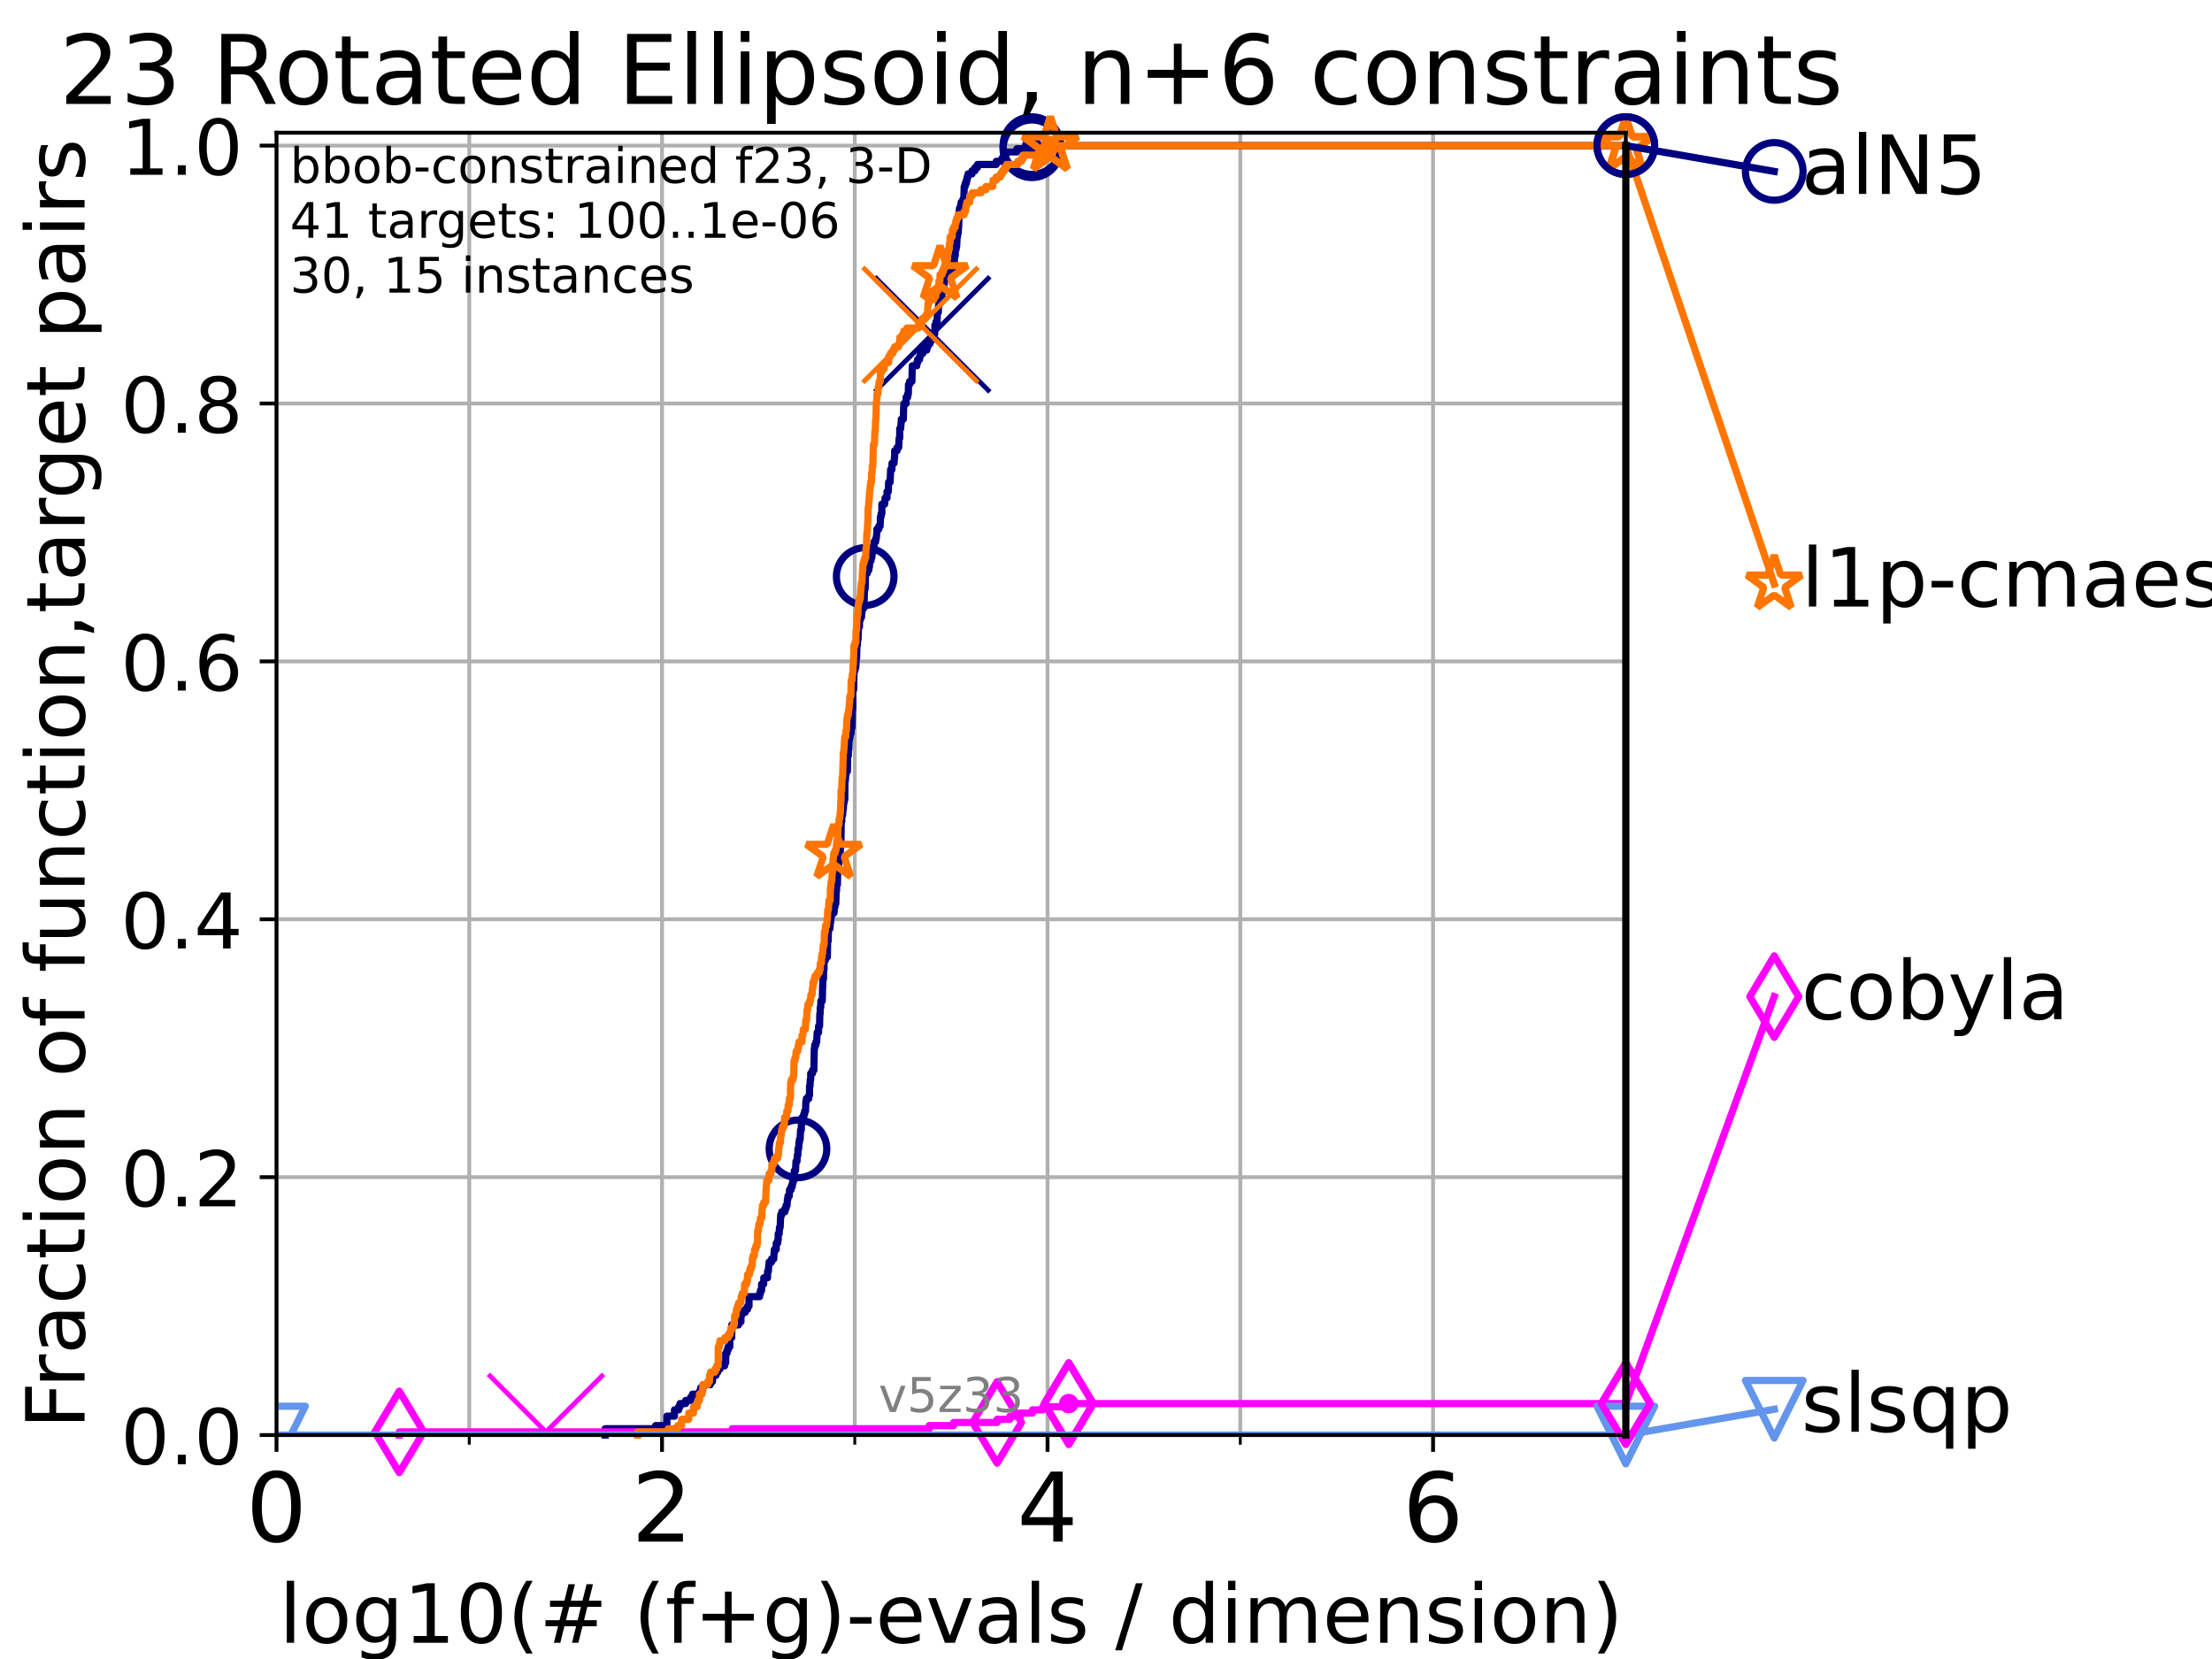 <?xml version="1.0" encoding="utf-8" standalone="no"?>
<!DOCTYPE svg PUBLIC "-//W3C//DTD SVG 1.1//EN"
  "http://www.w3.org/Graphics/SVG/1.1/DTD/svg11.dtd">
<!-- Created with matplotlib (https://matplotlib.org/) -->
<svg height="345.6pt" version="1.1" viewBox="0 0 460.8 345.6" width="460.8pt" xmlns="http://www.w3.org/2000/svg" xmlns:xlink="http://www.w3.org/1999/xlink">
 <defs>
  <style type="text/css">*{stroke-linecap:butt;stroke-linejoin:round;}</style>
 </defs>
 <g id="figure_1">
  <g id="patch_1">
   <path d="M 0 345.6 
L 460.8 345.6 
L 460.8 0 
L 0 0 
z
" style="fill:#ffffff;"/>
  </g>
  <g id="axes_1">
   <g id="patch_2">
    <path d="M 57.6 298.944 
L 338.688 298.944 
L 338.688 27.648 
L 57.6 27.648 
z
" style="fill:#ffffff;"/>
   </g>
   <g id="matplotlib.axis_1">
    <g id="xtick_1">
     <g id="line2d_1">
      <path clip-path="url(#pc892300b42)" d="M 57.6 298.944 
L 57.6 27.648 
" style="fill:none;stroke:#b0b0b0;stroke-linecap:square;stroke-width:0.8;"/>
     </g>
     <g id="line2d_2">
      <defs>
       <path d="M 0 0 
L 0 3.5 
" id="m626737e33b" style="stroke:#000000;stroke-width:0.8;"/>
      </defs>
      <g>
       <use style="stroke:#000000;stroke-width:0.8;" x="57.6" xlink:href="#m626737e33b" y="298.944"/>
      </g>
     </g>
     <g id="text_1">
      <!-- 0 -->
      <g transform="translate(51.237 321.141)scale(0.2 -0.2)">
       <defs>
        <path d="M 31.781 66.406 
Q 24.172 66.406 20.328 58.906 
Q 16.5 51.422 16.5 36.375 
Q 16.5 21.391 20.328 13.891 
Q 24.172 6.391 31.781 6.391 
Q 39.453 6.391 43.281 13.891 
Q 47.125 21.391 47.125 36.375 
Q 47.125 51.422 43.281 58.906 
Q 39.453 66.406 31.781 66.406 
z
M 31.781 74.219 
Q 44.047 74.219 50.516 64.516 
Q 56.984 54.828 56.984 36.375 
Q 56.984 17.969 50.516 8.266 
Q 44.047 -1.422 31.781 -1.422 
Q 19.531 -1.422 13.062 8.266 
Q 6.594 17.969 6.594 36.375 
Q 6.594 54.828 13.062 64.516 
Q 19.531 74.219 31.781 74.219 
z
" id="DejaVuSans-48"/>
       </defs>
       <use xlink:href="#DejaVuSans-48"/>
      </g>
     </g>
    </g>
    <g id="xtick_2">
     <g id="line2d_3">
      <path clip-path="url(#pc892300b42)" d="M 137.911 298.944 
L 137.911 27.648 
" style="fill:none;stroke:#b0b0b0;stroke-linecap:square;stroke-width:0.8;"/>
     </g>
     <g id="line2d_4">
      <g>
       <use style="stroke:#000000;stroke-width:0.8;" x="137.911" xlink:href="#m626737e33b" y="298.944"/>
      </g>
     </g>
     <g id="text_2">
      <!-- 2 -->
      <g transform="translate(131.548 321.141)scale(0.2 -0.2)">
       <defs>
        <path d="M 19.188 8.297 
L 53.609 8.297 
L 53.609 0 
L 7.328 0 
L 7.328 8.297 
Q 12.938 14.109 22.625 23.891 
Q 32.328 33.688 34.812 36.531 
Q 39.547 41.844 41.422 45.531 
Q 43.312 49.219 43.312 52.781 
Q 43.312 58.594 39.234 62.25 
Q 35.156 65.922 28.609 65.922 
Q 23.969 65.922 18.812 64.312 
Q 13.672 62.703 7.812 59.422 
L 7.812 69.391 
Q 13.766 71.781 18.938 73 
Q 24.125 74.219 28.422 74.219 
Q 39.75 74.219 46.484 68.547 
Q 53.219 62.891 53.219 53.422 
Q 53.219 48.922 51.531 44.891 
Q 49.859 40.875 45.406 35.406 
Q 44.188 33.984 37.641 27.219 
Q 31.109 20.453 19.188 8.297 
z
" id="DejaVuSans-50"/>
       </defs>
       <use xlink:href="#DejaVuSans-50"/>
      </g>
     </g>
    </g>
    <g id="xtick_3">
     <g id="line2d_5">
      <path clip-path="url(#pc892300b42)" d="M 218.222 298.944 
L 218.222 27.648 
" style="fill:none;stroke:#b0b0b0;stroke-linecap:square;stroke-width:0.8;"/>
     </g>
     <g id="line2d_6">
      <g>
       <use style="stroke:#000000;stroke-width:0.8;" x="218.222" xlink:href="#m626737e33b" y="298.944"/>
      </g>
     </g>
     <g id="text_3">
      <!-- 4 -->
      <g transform="translate(211.859 321.141)scale(0.2 -0.2)">
       <defs>
        <path d="M 37.797 64.312 
L 12.891 25.391 
L 37.797 25.391 
z
M 35.203 72.906 
L 47.609 72.906 
L 47.609 25.391 
L 58.016 25.391 
L 58.016 17.188 
L 47.609 17.188 
L 47.609 0 
L 37.797 0 
L 37.797 17.188 
L 4.891 17.188 
L 4.891 26.703 
z
" id="DejaVuSans-52"/>
       </defs>
       <use xlink:href="#DejaVuSans-52"/>
      </g>
     </g>
    </g>
    <g id="xtick_4">
     <g id="line2d_7">
      <path clip-path="url(#pc892300b42)" d="M 298.533 298.944 
L 298.533 27.648 
" style="fill:none;stroke:#b0b0b0;stroke-linecap:square;stroke-width:0.8;"/>
     </g>
     <g id="line2d_8">
      <g>
       <use style="stroke:#000000;stroke-width:0.8;" x="298.533" xlink:href="#m626737e33b" y="298.944"/>
      </g>
     </g>
     <g id="text_4">
      <!-- 6 -->
      <g transform="translate(292.17 321.141)scale(0.2 -0.2)">
       <defs>
        <path d="M 33.016 40.375 
Q 26.375 40.375 22.484 35.828 
Q 18.609 31.297 18.609 23.391 
Q 18.609 15.531 22.484 10.953 
Q 26.375 6.391 33.016 6.391 
Q 39.656 6.391 43.531 10.953 
Q 47.406 15.531 47.406 23.391 
Q 47.406 31.297 43.531 35.828 
Q 39.656 40.375 33.016 40.375 
z
M 52.594 71.297 
L 52.594 62.312 
Q 48.875 64.062 45.094 64.984 
Q 41.312 65.922 37.594 65.922 
Q 27.828 65.922 22.672 59.328 
Q 17.531 52.734 16.797 39.406 
Q 19.672 43.656 24.016 45.922 
Q 28.375 48.188 33.594 48.188 
Q 44.578 48.188 50.953 41.516 
Q 57.328 34.859 57.328 23.391 
Q 57.328 12.156 50.688 5.359 
Q 44.047 -1.422 33.016 -1.422 
Q 20.359 -1.422 13.672 8.266 
Q 6.984 17.969 6.984 36.375 
Q 6.984 53.656 15.188 63.938 
Q 23.391 74.219 37.203 74.219 
Q 40.922 74.219 44.703 73.484 
Q 48.484 72.75 52.594 71.297 
z
" id="DejaVuSans-54"/>
       </defs>
       <use xlink:href="#DejaVuSans-54"/>
      </g>
     </g>
    </g>
    <g id="xtick_5">
     <g id="line2d_9">
      <path clip-path="url(#pc892300b42)" d="M 97.755 298.944 
L 97.755 27.648 
" style="fill:none;stroke:#b0b0b0;stroke-linecap:square;stroke-width:0.8;"/>
     </g>
     <g id="line2d_10">
      <defs>
       <path d="M 0 0 
L 0 2 
" id="m2326e4a9c2" style="stroke:#000000;stroke-width:0.6;"/>
      </defs>
      <g>
       <use style="stroke:#000000;stroke-width:0.6;" x="97.755" xlink:href="#m2326e4a9c2" y="298.944"/>
      </g>
     </g>
    </g>
    <g id="xtick_6">
     <g id="line2d_11">
      <path clip-path="url(#pc892300b42)" d="M 178.066 298.944 
L 178.066 27.648 
" style="fill:none;stroke:#b0b0b0;stroke-linecap:square;stroke-width:0.8;"/>
     </g>
     <g id="line2d_12">
      <g>
       <use style="stroke:#000000;stroke-width:0.6;" x="178.066" xlink:href="#m2326e4a9c2" y="298.944"/>
      </g>
     </g>
    </g>
    <g id="xtick_7">
     <g id="line2d_13">
      <path clip-path="url(#pc892300b42)" d="M 258.377 298.944 
L 258.377 27.648 
" style="fill:none;stroke:#b0b0b0;stroke-linecap:square;stroke-width:0.8;"/>
     </g>
     <g id="line2d_14">
      <g>
       <use style="stroke:#000000;stroke-width:0.6;" x="258.377" xlink:href="#m2326e4a9c2" y="298.944"/>
      </g>
     </g>
    </g>
    <g id="xtick_8">
     <g id="line2d_15">
      <path clip-path="url(#pc892300b42)" d="M 338.688 298.944 
L 338.688 27.648 
" style="fill:none;stroke:#b0b0b0;stroke-linecap:square;stroke-width:0.8;"/>
     </g>
     <g id="line2d_16">
      <g>
       <use style="stroke:#000000;stroke-width:0.6;" x="338.688" xlink:href="#m2326e4a9c2" y="298.944"/>
      </g>
     </g>
    </g>
    <g id="text_5">
     <!-- log10(# (f+g)-evals / dimension) -->
     <g transform="translate(58.145 342.218)scale(0.17 -0.17)">
      <defs>
       <path d="M 9.422 75.984 
L 18.406 75.984 
L 18.406 0 
L 9.422 0 
z
" id="DejaVuSans-108"/>
       <path d="M 30.609 48.391 
Q 23.391 48.391 19.188 42.75 
Q 14.984 37.109 14.984 27.297 
Q 14.984 17.484 19.156 11.844 
Q 23.344 6.203 30.609 6.203 
Q 37.797 6.203 41.984 11.859 
Q 46.188 17.531 46.188 27.297 
Q 46.188 37.016 41.984 42.703 
Q 37.797 48.391 30.609 48.391 
z
M 30.609 56 
Q 42.328 56 49.016 48.375 
Q 55.719 40.766 55.719 27.297 
Q 55.719 13.875 49.016 6.219 
Q 42.328 -1.422 30.609 -1.422 
Q 18.844 -1.422 12.172 6.219 
Q 5.516 13.875 5.516 27.297 
Q 5.516 40.766 12.172 48.375 
Q 18.844 56 30.609 56 
z
" id="DejaVuSans-111"/>
       <path d="M 45.406 27.984 
Q 45.406 37.75 41.375 43.109 
Q 37.359 48.484 30.078 48.484 
Q 22.859 48.484 18.828 43.109 
Q 14.797 37.75 14.797 27.984 
Q 14.797 18.266 18.828 12.891 
Q 22.859 7.516 30.078 7.516 
Q 37.359 7.516 41.375 12.891 
Q 45.406 18.266 45.406 27.984 
z
M 54.391 6.781 
Q 54.391 -7.172 48.188 -13.984 
Q 42 -20.797 29.203 -20.797 
Q 24.469 -20.797 20.266 -20.094 
Q 16.062 -19.391 12.109 -17.922 
L 12.109 -9.188 
Q 16.062 -11.328 19.922 -12.344 
Q 23.781 -13.375 27.781 -13.375 
Q 36.625 -13.375 41.016 -8.766 
Q 45.406 -4.156 45.406 5.172 
L 45.406 9.625 
Q 42.625 4.781 38.281 2.391 
Q 33.938 0 27.875 0 
Q 17.828 0 11.672 7.656 
Q 5.516 15.328 5.516 27.984 
Q 5.516 40.672 11.672 48.328 
Q 17.828 56 27.875 56 
Q 33.938 56 38.281 53.609 
Q 42.625 51.219 45.406 46.391 
L 45.406 54.688 
L 54.391 54.688 
z
" id="DejaVuSans-103"/>
       <path d="M 12.406 8.297 
L 28.516 8.297 
L 28.516 63.922 
L 10.984 60.406 
L 10.984 69.391 
L 28.422 72.906 
L 38.281 72.906 
L 38.281 8.297 
L 54.391 8.297 
L 54.391 0 
L 12.406 0 
z
" id="DejaVuSans-49"/>
       <path d="M 31 75.875 
Q 24.469 64.656 21.281 53.656 
Q 18.109 42.672 18.109 31.391 
Q 18.109 20.125 21.312 9.062 
Q 24.516 -2 31 -13.188 
L 23.188 -13.188 
Q 15.875 -1.703 12.234 9.375 
Q 8.594 20.453 8.594 31.391 
Q 8.594 42.281 12.203 53.312 
Q 15.828 64.359 23.188 75.875 
z
" id="DejaVuSans-40"/>
       <path d="M 51.125 44 
L 36.922 44 
L 32.812 27.688 
L 47.125 27.688 
z
M 43.797 71.781 
L 38.719 51.516 
L 52.984 51.516 
L 58.109 71.781 
L 65.922 71.781 
L 60.891 51.516 
L 76.125 51.516 
L 76.125 44 
L 58.984 44 
L 54.984 27.688 
L 70.516 27.688 
L 70.516 20.219 
L 53.078 20.219 
L 48 0 
L 40.188 0 
L 45.219 20.219 
L 30.906 20.219 
L 25.875 0 
L 18.016 0 
L 23.094 20.219 
L 7.719 20.219 
L 7.719 27.688 
L 24.906 27.688 
L 29 44 
L 13.281 44 
L 13.281 51.516 
L 30.906 51.516 
L 35.891 71.781 
z
" id="DejaVuSans-35"/>
       <path id="DejaVuSans-32"/>
       <path d="M 37.109 75.984 
L 37.109 68.5 
L 28.516 68.5 
Q 23.688 68.5 21.797 66.547 
Q 19.922 64.594 19.922 59.516 
L 19.922 54.688 
L 34.719 54.688 
L 34.719 47.703 
L 19.922 47.703 
L 19.922 0 
L 10.891 0 
L 10.891 47.703 
L 2.297 47.703 
L 2.297 54.688 
L 10.891 54.688 
L 10.891 58.5 
Q 10.891 67.625 15.141 71.797 
Q 19.391 75.984 28.609 75.984 
z
" id="DejaVuSans-102"/>
       <path d="M 46 62.703 
L 46 35.5 
L 73.188 35.5 
L 73.188 27.203 
L 46 27.203 
L 46 0 
L 37.797 0 
L 37.797 27.203 
L 10.594 27.203 
L 10.594 35.5 
L 37.797 35.5 
L 37.797 62.703 
z
" id="DejaVuSans-43"/>
       <path d="M 8.016 75.875 
L 15.828 75.875 
Q 23.141 64.359 26.781 53.312 
Q 30.422 42.281 30.422 31.391 
Q 30.422 20.453 26.781 9.375 
Q 23.141 -1.703 15.828 -13.188 
L 8.016 -13.188 
Q 14.5 -2 17.703 9.062 
Q 20.906 20.125 20.906 31.391 
Q 20.906 42.672 17.703 53.656 
Q 14.5 64.656 8.016 75.875 
z
" id="DejaVuSans-41"/>
       <path d="M 4.891 31.391 
L 31.203 31.391 
L 31.203 23.391 
L 4.891 23.391 
z
" id="DejaVuSans-45"/>
       <path d="M 56.203 29.594 
L 56.203 25.203 
L 14.891 25.203 
Q 15.484 15.922 20.484 11.062 
Q 25.484 6.203 34.422 6.203 
Q 39.594 6.203 44.453 7.469 
Q 49.312 8.734 54.109 11.281 
L 54.109 2.781 
Q 49.266 0.734 44.188 -0.344 
Q 39.109 -1.422 33.891 -1.422 
Q 20.797 -1.422 13.156 6.188 
Q 5.516 13.812 5.516 26.812 
Q 5.516 40.234 12.766 48.109 
Q 20.016 56 32.328 56 
Q 43.359 56 49.781 48.891 
Q 56.203 41.797 56.203 29.594 
z
M 47.219 32.234 
Q 47.125 39.594 43.094 43.984 
Q 39.062 48.391 32.422 48.391 
Q 24.906 48.391 20.391 44.141 
Q 15.875 39.891 15.188 32.172 
z
" id="DejaVuSans-101"/>
       <path d="M 2.984 54.688 
L 12.5 54.688 
L 29.594 8.797 
L 46.688 54.688 
L 56.203 54.688 
L 35.688 0 
L 23.484 0 
z
" id="DejaVuSans-118"/>
       <path d="M 34.281 27.484 
Q 23.391 27.484 19.188 25 
Q 14.984 22.516 14.984 16.5 
Q 14.984 11.719 18.141 8.906 
Q 21.297 6.109 26.703 6.109 
Q 34.188 6.109 38.703 11.406 
Q 43.219 16.703 43.219 25.484 
L 43.219 27.484 
z
M 52.203 31.203 
L 52.203 0 
L 43.219 0 
L 43.219 8.297 
Q 40.141 3.328 35.547 0.953 
Q 30.953 -1.422 24.312 -1.422 
Q 15.922 -1.422 10.953 3.297 
Q 6 8.016 6 15.922 
Q 6 25.141 12.172 29.828 
Q 18.359 34.516 30.609 34.516 
L 43.219 34.516 
L 43.219 35.406 
Q 43.219 41.609 39.141 45 
Q 35.062 48.391 27.688 48.391 
Q 23 48.391 18.547 47.266 
Q 14.109 46.141 10.016 43.891 
L 10.016 52.203 
Q 14.938 54.109 19.578 55.047 
Q 24.219 56 28.609 56 
Q 40.484 56 46.344 49.844 
Q 52.203 43.703 52.203 31.203 
z
" id="DejaVuSans-97"/>
       <path d="M 44.281 53.078 
L 44.281 44.578 
Q 40.484 46.531 36.375 47.5 
Q 32.281 48.484 27.875 48.484 
Q 21.188 48.484 17.844 46.438 
Q 14.5 44.391 14.5 40.281 
Q 14.5 37.156 16.891 35.375 
Q 19.281 33.594 26.516 31.984 
L 29.594 31.297 
Q 39.156 29.25 43.188 25.516 
Q 47.219 21.781 47.219 15.094 
Q 47.219 7.469 41.188 3.016 
Q 35.156 -1.422 24.609 -1.422 
Q 20.219 -1.422 15.453 -0.562 
Q 10.688 0.297 5.422 2 
L 5.422 11.281 
Q 10.406 8.688 15.234 7.391 
Q 20.062 6.109 24.812 6.109 
Q 31.156 6.109 34.562 8.281 
Q 37.984 10.453 37.984 14.406 
Q 37.984 18.062 35.516 20.016 
Q 33.062 21.969 24.703 23.781 
L 21.578 24.516 
Q 13.234 26.266 9.516 29.906 
Q 5.812 33.547 5.812 39.891 
Q 5.812 47.609 11.281 51.797 
Q 16.75 56 26.812 56 
Q 31.781 56 36.172 55.266 
Q 40.578 54.547 44.281 53.078 
z
" id="DejaVuSans-115"/>
       <path d="M 25.391 72.906 
L 33.688 72.906 
L 8.297 -9.281 
L 0 -9.281 
z
" id="DejaVuSans-47"/>
       <path d="M 45.406 46.391 
L 45.406 75.984 
L 54.391 75.984 
L 54.391 0 
L 45.406 0 
L 45.406 8.203 
Q 42.578 3.328 38.25 0.953 
Q 33.938 -1.422 27.875 -1.422 
Q 17.969 -1.422 11.734 6.484 
Q 5.516 14.406 5.516 27.297 
Q 5.516 40.188 11.734 48.094 
Q 17.969 56 27.875 56 
Q 33.938 56 38.25 53.625 
Q 42.578 51.266 45.406 46.391 
z
M 14.797 27.297 
Q 14.797 17.391 18.875 11.75 
Q 22.953 6.109 30.078 6.109 
Q 37.203 6.109 41.297 11.75 
Q 45.406 17.391 45.406 27.297 
Q 45.406 37.203 41.297 42.844 
Q 37.203 48.484 30.078 48.484 
Q 22.953 48.484 18.875 42.844 
Q 14.797 37.203 14.797 27.297 
z
" id="DejaVuSans-100"/>
       <path d="M 9.422 54.688 
L 18.406 54.688 
L 18.406 0 
L 9.422 0 
z
M 9.422 75.984 
L 18.406 75.984 
L 18.406 64.594 
L 9.422 64.594 
z
" id="DejaVuSans-105"/>
       <path d="M 52 44.188 
Q 55.375 50.25 60.062 53.125 
Q 64.75 56 71.094 56 
Q 79.641 56 84.281 50.016 
Q 88.922 44.047 88.922 33.016 
L 88.922 0 
L 79.891 0 
L 79.891 32.719 
Q 79.891 40.578 77.094 44.375 
Q 74.312 48.188 68.609 48.188 
Q 61.625 48.188 57.562 43.547 
Q 53.516 38.922 53.516 30.906 
L 53.516 0 
L 44.484 0 
L 44.484 32.719 
Q 44.484 40.625 41.703 44.406 
Q 38.922 48.188 33.109 48.188 
Q 26.219 48.188 22.156 43.531 
Q 18.109 38.875 18.109 30.906 
L 18.109 0 
L 9.078 0 
L 9.078 54.688 
L 18.109 54.688 
L 18.109 46.188 
Q 21.188 51.219 25.484 53.609 
Q 29.781 56 35.688 56 
Q 41.656 56 45.828 52.969 
Q 50 49.953 52 44.188 
z
" id="DejaVuSans-109"/>
       <path d="M 54.891 33.016 
L 54.891 0 
L 45.906 0 
L 45.906 32.719 
Q 45.906 40.484 42.875 44.328 
Q 39.844 48.188 33.797 48.188 
Q 26.516 48.188 22.312 43.547 
Q 18.109 38.922 18.109 30.906 
L 18.109 0 
L 9.078 0 
L 9.078 54.688 
L 18.109 54.688 
L 18.109 46.188 
Q 21.344 51.125 25.703 53.562 
Q 30.078 56 35.797 56 
Q 45.219 56 50.047 50.172 
Q 54.891 44.344 54.891 33.016 
z
" id="DejaVuSans-110"/>
      </defs>
      <use xlink:href="#DejaVuSans-108"/>
      <use x="27.783" xlink:href="#DejaVuSans-111"/>
      <use x="88.965" xlink:href="#DejaVuSans-103"/>
      <use x="152.441" xlink:href="#DejaVuSans-49"/>
      <use x="216.064" xlink:href="#DejaVuSans-48"/>
      <use x="279.688" xlink:href="#DejaVuSans-40"/>
      <use x="318.701" xlink:href="#DejaVuSans-35"/>
      <use x="402.49" xlink:href="#DejaVuSans-32"/>
      <use x="434.277" xlink:href="#DejaVuSans-40"/>
      <use x="473.291" xlink:href="#DejaVuSans-102"/>
      <use x="508.496" xlink:href="#DejaVuSans-43"/>
      <use x="592.285" xlink:href="#DejaVuSans-103"/>
      <use x="655.762" xlink:href="#DejaVuSans-41"/>
      <use x="694.775" xlink:href="#DejaVuSans-45"/>
      <use x="730.859" xlink:href="#DejaVuSans-101"/>
      <use x="792.383" xlink:href="#DejaVuSans-118"/>
      <use x="851.562" xlink:href="#DejaVuSans-97"/>
      <use x="912.842" xlink:href="#DejaVuSans-108"/>
      <use x="940.625" xlink:href="#DejaVuSans-115"/>
      <use x="992.725" xlink:href="#DejaVuSans-32"/>
      <use x="1024.512" xlink:href="#DejaVuSans-47"/>
      <use x="1058.203" xlink:href="#DejaVuSans-32"/>
      <use x="1089.99" xlink:href="#DejaVuSans-100"/>
      <use x="1153.467" xlink:href="#DejaVuSans-105"/>
      <use x="1181.25" xlink:href="#DejaVuSans-109"/>
      <use x="1278.662" xlink:href="#DejaVuSans-101"/>
      <use x="1340.186" xlink:href="#DejaVuSans-110"/>
      <use x="1403.564" xlink:href="#DejaVuSans-115"/>
      <use x="1455.664" xlink:href="#DejaVuSans-105"/>
      <use x="1483.447" xlink:href="#DejaVuSans-111"/>
      <use x="1544.629" xlink:href="#DejaVuSans-110"/>
      <use x="1608.008" xlink:href="#DejaVuSans-41"/>
     </g>
    </g>
   </g>
   <g id="matplotlib.axis_2">
    <g id="ytick_1">
     <g id="line2d_17">
      <path clip-path="url(#pc892300b42)" d="M 57.6 298.944 
L 338.688 298.944 
" style="fill:none;stroke:#b0b0b0;stroke-linecap:square;stroke-width:0.8;"/>
     </g>
     <g id="line2d_18">
      <defs>
       <path d="M 0 0 
L -3.5 0 
" id="mb91e4792d7" style="stroke:#000000;stroke-width:0.8;"/>
      </defs>
      <g>
       <use style="stroke:#000000;stroke-width:0.8;" x="57.6" xlink:href="#mb91e4792d7" y="298.944"/>
      </g>
     </g>
     <g id="text_6">
      <!-- 0.0 -->
      <g transform="translate(25.155 305.023)scale(0.16 -0.16)">
       <defs>
        <path d="M 10.688 12.406 
L 21 12.406 
L 21 0 
L 10.688 0 
z
" id="DejaVuSans-46"/>
       </defs>
       <use xlink:href="#DejaVuSans-48"/>
       <use x="63.623" xlink:href="#DejaVuSans-46"/>
       <use x="95.41" xlink:href="#DejaVuSans-48"/>
      </g>
     </g>
    </g>
    <g id="ytick_2">
     <g id="line2d_19">
      <path clip-path="url(#pc892300b42)" d="M 57.6 245.222 
L 338.688 245.222 
" style="fill:none;stroke:#b0b0b0;stroke-linecap:square;stroke-width:0.8;"/>
     </g>
     <g id="line2d_20">
      <g>
       <use style="stroke:#000000;stroke-width:0.8;" x="57.6" xlink:href="#mb91e4792d7" y="245.222"/>
      </g>
     </g>
     <g id="text_7">
      <!-- 0.2 -->
      <g transform="translate(25.155 251.301)scale(0.16 -0.16)">
       <use xlink:href="#DejaVuSans-48"/>
       <use x="63.623" xlink:href="#DejaVuSans-46"/>
       <use x="95.41" xlink:href="#DejaVuSans-50"/>
      </g>
     </g>
    </g>
    <g id="ytick_3">
     <g id="line2d_21">
      <path clip-path="url(#pc892300b42)" d="M 57.6 191.5 
L 338.688 191.5 
" style="fill:none;stroke:#b0b0b0;stroke-linecap:square;stroke-width:0.8;"/>
     </g>
     <g id="line2d_22">
      <g>
       <use style="stroke:#000000;stroke-width:0.8;" x="57.6" xlink:href="#mb91e4792d7" y="191.5"/>
      </g>
     </g>
     <g id="text_8">
      <!-- 0.4 -->
      <g transform="translate(25.155 197.579)scale(0.16 -0.16)">
       <use xlink:href="#DejaVuSans-48"/>
       <use x="63.623" xlink:href="#DejaVuSans-46"/>
       <use x="95.41" xlink:href="#DejaVuSans-52"/>
      </g>
     </g>
    </g>
    <g id="ytick_4">
     <g id="line2d_23">
      <path clip-path="url(#pc892300b42)" d="M 57.6 137.778 
L 338.688 137.778 
" style="fill:none;stroke:#b0b0b0;stroke-linecap:square;stroke-width:0.8;"/>
     </g>
     <g id="line2d_24">
      <g>
       <use style="stroke:#000000;stroke-width:0.8;" x="57.6" xlink:href="#mb91e4792d7" y="137.778"/>
      </g>
     </g>
     <g id="text_9">
      <!-- 0.6 -->
      <g transform="translate(25.155 143.857)scale(0.16 -0.16)">
       <use xlink:href="#DejaVuSans-48"/>
       <use x="63.623" xlink:href="#DejaVuSans-46"/>
       <use x="95.41" xlink:href="#DejaVuSans-54"/>
      </g>
     </g>
    </g>
    <g id="ytick_5">
     <g id="line2d_25">
      <path clip-path="url(#pc892300b42)" d="M 57.6 84.056 
L 338.688 84.056 
" style="fill:none;stroke:#b0b0b0;stroke-linecap:square;stroke-width:0.8;"/>
     </g>
     <g id="line2d_26">
      <g>
       <use style="stroke:#000000;stroke-width:0.8;" x="57.6" xlink:href="#mb91e4792d7" y="84.056"/>
      </g>
     </g>
     <g id="text_10">
      <!-- 0.8 -->
      <g transform="translate(25.155 90.135)scale(0.16 -0.16)">
       <defs>
        <path d="M 31.781 34.625 
Q 24.75 34.625 20.719 30.859 
Q 16.703 27.094 16.703 20.516 
Q 16.703 13.922 20.719 10.156 
Q 24.75 6.391 31.781 6.391 
Q 38.812 6.391 42.859 10.172 
Q 46.922 13.969 46.922 20.516 
Q 46.922 27.094 42.891 30.859 
Q 38.875 34.625 31.781 34.625 
z
M 21.922 38.812 
Q 15.578 40.375 12.031 44.719 
Q 8.5 49.078 8.5 55.328 
Q 8.5 64.062 14.719 69.141 
Q 20.953 74.219 31.781 74.219 
Q 42.672 74.219 48.875 69.141 
Q 55.078 64.062 55.078 55.328 
Q 55.078 49.078 51.531 44.719 
Q 48 40.375 41.703 38.812 
Q 48.828 37.156 52.797 32.312 
Q 56.781 27.484 56.781 20.516 
Q 56.781 9.906 50.312 4.234 
Q 43.844 -1.422 31.781 -1.422 
Q 19.734 -1.422 13.25 4.234 
Q 6.781 9.906 6.781 20.516 
Q 6.781 27.484 10.781 32.312 
Q 14.797 37.156 21.922 38.812 
z
M 18.312 54.391 
Q 18.312 48.734 21.844 45.562 
Q 25.391 42.391 31.781 42.391 
Q 38.141 42.391 41.719 45.562 
Q 45.312 48.734 45.312 54.391 
Q 45.312 60.062 41.719 63.234 
Q 38.141 66.406 31.781 66.406 
Q 25.391 66.406 21.844 63.234 
Q 18.312 60.062 18.312 54.391 
z
" id="DejaVuSans-56"/>
       </defs>
       <use xlink:href="#DejaVuSans-48"/>
       <use x="63.623" xlink:href="#DejaVuSans-46"/>
       <use x="95.41" xlink:href="#DejaVuSans-56"/>
      </g>
     </g>
    </g>
    <g id="ytick_6">
     <g id="line2d_27">
      <path clip-path="url(#pc892300b42)" d="M 57.6 30.334 
L 338.688 30.334 
" style="fill:none;stroke:#b0b0b0;stroke-linecap:square;stroke-width:0.8;"/>
     </g>
     <g id="line2d_28">
      <g>
       <use style="stroke:#000000;stroke-width:0.8;" x="57.6" xlink:href="#mb91e4792d7" y="30.334"/>
      </g>
     </g>
     <g id="text_11">
      <!-- 1.0 -->
      <g transform="translate(25.155 36.413)scale(0.16 -0.16)">
       <use xlink:href="#DejaVuSans-49"/>
       <use x="63.623" xlink:href="#DejaVuSans-46"/>
       <use x="95.41" xlink:href="#DejaVuSans-48"/>
      </g>
     </g>
    </g>
    <g id="text_12">
     <!-- Fraction of function,target pairs -->
     <g transform="translate(17.62 297.681)rotate(-90)scale(0.17 -0.17)">
      <defs>
       <path d="M 9.812 72.906 
L 51.703 72.906 
L 51.703 64.594 
L 19.672 64.594 
L 19.672 43.109 
L 48.578 43.109 
L 48.578 34.812 
L 19.672 34.812 
L 19.672 0 
L 9.812 0 
z
" id="DejaVuSans-70"/>
       <path d="M 41.109 46.297 
Q 39.594 47.172 37.812 47.578 
Q 36.031 48 33.891 48 
Q 26.266 48 22.188 43.047 
Q 18.109 38.094 18.109 28.812 
L 18.109 0 
L 9.078 0 
L 9.078 54.688 
L 18.109 54.688 
L 18.109 46.188 
Q 20.953 51.172 25.484 53.578 
Q 30.031 56 36.531 56 
Q 37.453 56 38.578 55.875 
Q 39.703 55.766 41.062 55.516 
z
" id="DejaVuSans-114"/>
       <path d="M 48.781 52.594 
L 48.781 44.188 
Q 44.969 46.297 41.141 47.344 
Q 37.312 48.391 33.406 48.391 
Q 24.656 48.391 19.812 42.844 
Q 14.984 37.312 14.984 27.297 
Q 14.984 17.281 19.812 11.734 
Q 24.656 6.203 33.406 6.203 
Q 37.312 6.203 41.141 7.25 
Q 44.969 8.297 48.781 10.406 
L 48.781 2.094 
Q 45.016 0.344 40.984 -0.531 
Q 36.969 -1.422 32.422 -1.422 
Q 20.062 -1.422 12.781 6.344 
Q 5.516 14.109 5.516 27.297 
Q 5.516 40.672 12.859 48.328 
Q 20.219 56 33.016 56 
Q 37.156 56 41.109 55.141 
Q 45.062 54.297 48.781 52.594 
z
" id="DejaVuSans-99"/>
       <path d="M 18.312 70.219 
L 18.312 54.688 
L 36.812 54.688 
L 36.812 47.703 
L 18.312 47.703 
L 18.312 18.016 
Q 18.312 11.328 20.141 9.422 
Q 21.969 7.516 27.594 7.516 
L 36.812 7.516 
L 36.812 0 
L 27.594 0 
Q 17.188 0 13.234 3.875 
Q 9.281 7.766 9.281 18.016 
L 9.281 47.703 
L 2.688 47.703 
L 2.688 54.688 
L 9.281 54.688 
L 9.281 70.219 
z
" id="DejaVuSans-116"/>
       <path d="M 8.5 21.578 
L 8.5 54.688 
L 17.484 54.688 
L 17.484 21.922 
Q 17.484 14.156 20.5 10.266 
Q 23.531 6.391 29.594 6.391 
Q 36.859 6.391 41.078 11.031 
Q 45.312 15.672 45.312 23.688 
L 45.312 54.688 
L 54.297 54.688 
L 54.297 0 
L 45.312 0 
L 45.312 8.406 
Q 42.047 3.422 37.719 1 
Q 33.406 -1.422 27.688 -1.422 
Q 18.266 -1.422 13.375 4.438 
Q 8.5 10.297 8.5 21.578 
z
M 31.109 56 
z
" id="DejaVuSans-117"/>
       <path d="M 11.719 12.406 
L 22.016 12.406 
L 22.016 4 
L 14.016 -11.625 
L 7.719 -11.625 
L 11.719 4 
z
" id="DejaVuSans-44"/>
       <path d="M 18.109 8.203 
L 18.109 -20.797 
L 9.078 -20.797 
L 9.078 54.688 
L 18.109 54.688 
L 18.109 46.391 
Q 20.953 51.266 25.266 53.625 
Q 29.594 56 35.594 56 
Q 45.562 56 51.781 48.094 
Q 58.016 40.188 58.016 27.297 
Q 58.016 14.406 51.781 6.484 
Q 45.562 -1.422 35.594 -1.422 
Q 29.594 -1.422 25.266 0.953 
Q 20.953 3.328 18.109 8.203 
z
M 48.688 27.297 
Q 48.688 37.203 44.609 42.844 
Q 40.531 48.484 33.406 48.484 
Q 26.266 48.484 22.188 42.844 
Q 18.109 37.203 18.109 27.297 
Q 18.109 17.391 22.188 11.75 
Q 26.266 6.109 33.406 6.109 
Q 40.531 6.109 44.609 11.75 
Q 48.688 17.391 48.688 27.297 
z
" id="DejaVuSans-112"/>
      </defs>
      <use xlink:href="#DejaVuSans-70"/>
      <use x="50.27" xlink:href="#DejaVuSans-114"/>
      <use x="91.383" xlink:href="#DejaVuSans-97"/>
      <use x="152.662" xlink:href="#DejaVuSans-99"/>
      <use x="207.643" xlink:href="#DejaVuSans-116"/>
      <use x="246.852" xlink:href="#DejaVuSans-105"/>
      <use x="274.635" xlink:href="#DejaVuSans-111"/>
      <use x="335.816" xlink:href="#DejaVuSans-110"/>
      <use x="399.195" xlink:href="#DejaVuSans-32"/>
      <use x="430.982" xlink:href="#DejaVuSans-111"/>
      <use x="492.164" xlink:href="#DejaVuSans-102"/>
      <use x="527.369" xlink:href="#DejaVuSans-32"/>
      <use x="559.156" xlink:href="#DejaVuSans-102"/>
      <use x="594.361" xlink:href="#DejaVuSans-117"/>
      <use x="657.74" xlink:href="#DejaVuSans-110"/>
      <use x="721.119" xlink:href="#DejaVuSans-99"/>
      <use x="776.1" xlink:href="#DejaVuSans-116"/>
      <use x="815.309" xlink:href="#DejaVuSans-105"/>
      <use x="843.092" xlink:href="#DejaVuSans-111"/>
      <use x="904.273" xlink:href="#DejaVuSans-110"/>
      <use x="967.652" xlink:href="#DejaVuSans-44"/>
      <use x="999.439" xlink:href="#DejaVuSans-116"/>
      <use x="1038.648" xlink:href="#DejaVuSans-97"/>
      <use x="1099.928" xlink:href="#DejaVuSans-114"/>
      <use x="1139.291" xlink:href="#DejaVuSans-103"/>
      <use x="1202.768" xlink:href="#DejaVuSans-101"/>
      <use x="1264.291" xlink:href="#DejaVuSans-116"/>
      <use x="1303.5" xlink:href="#DejaVuSans-32"/>
      <use x="1335.287" xlink:href="#DejaVuSans-112"/>
      <use x="1398.764" xlink:href="#DejaVuSans-97"/>
      <use x="1460.043" xlink:href="#DejaVuSans-105"/>
      <use x="1487.826" xlink:href="#DejaVuSans-114"/>
      <use x="1528.939" xlink:href="#DejaVuSans-115"/>
     </g>
    </g>
   </g>
   <g id="line2d_29">
    <defs>
     <path d="M 0 1.5 
C 0.398 1.5 0.779 1.342 1.061 1.061 
C 1.342 0.779 1.5 0.398 1.5 0 
C 1.5 -0.398 1.342 -0.779 1.061 -1.061 
C 0.779 -1.342 0.398 -1.5 0 -1.5 
C -0.398 -1.5 -0.779 -1.342 -1.061 -1.061 
C -1.342 -0.779 -1.5 -0.398 -1.5 0 
C -1.5 0.398 -1.342 0.779 -1.061 1.061 
C -0.779 1.342 -0.398 1.5 0 1.5 
z
" id="m6c922fd4cd" style="stroke:#000080;"/>
    </defs>
    <g>
     <use style="fill:#000080;stroke:#000080;" x="214.961" xlink:href="#m6c922fd4cd" y="30.334"/>
     <use style="fill:#000080;stroke:#000080;" x="214.961" xlink:href="#m6c922fd4cd" y="30.334"/>
    </g>
   </g>
   <g id="line2d_30">
    <path d="M 126.054 298.944 
L 126.054 297.634 
L 136.583 297.634 
L 136.583 296.979 
L 138.927 296.979 
L 138.927 295.013 
L 140.499 295.013 
L 140.499 293.703 
L 141.379 293.703 
L 141.379 293.048 
L 141.662 293.048 
L 141.662 292.393 
L 142.84 292.393 
L 142.84 291.737 
L 143.862 291.737 
L 143.862 291.082 
L 144.27 291.082 
L 144.27 290.427 
L 145.74 290.427 
L 145.74 289.772 
L 145.961 289.772 
L 145.961 289.117 
L 146.467 289.117 
L 146.467 288.462 
L 147.967 288.462 
L 147.967 287.807 
L 148.418 287.807 
L 148.481 286.496 
L 149.165 286.496 
L 149.165 285.841 
L 149.527 285.841 
L 149.527 285.186 
L 149.999 285.186 
L 149.999 284.531 
L 150.96 284.531 
L 150.96 283.876 
L 151.179 283.876 
L 151.179 281.91 
L 151.448 281.91 
L 151.448 281.255 
L 151.661 281.255 
L 151.661 280.6 
L 152.027 280.6 
L 152.027 278.634 
L 152.436 278.634 
L 152.436 276.014 
L 153.844 276.014 
L 153.844 275.359 
L 154.349 275.359 
L 154.349 274.048 
L 154.485 274.048 
L 154.485 273.393 
L 155.232 273.393 
L 155.232 272.738 
L 155.742 272.738 
L 155.742 272.083 
L 156.032 272.083 
L 156.032 270.118 
L 158.232 270.118 
L 158.232 269.462 
L 158.412 269.462 
L 158.412 268.807 
L 158.661 268.807 
L 158.661 267.497 
L 159.081 267.497 
L 159.115 266.187 
L 159.891 266.187 
L 159.891 264.876 
L 160.055 264.876 
L 160.152 263.566 
L 160.217 263.566 
L 160.217 262.911 
L 160.727 262.911 
L 160.727 262.256 
L 161.192 262.256 
L 161.253 260.946 
L 161.314 260.946 
L 161.314 260.29 
L 161.705 260.29 
L 161.705 258.98 
L 161.999 258.98 
L 161.999 258.325 
L 162.116 258.325 
L 162.116 257.015 
L 162.318 257.015 
L 162.375 255.704 
L 162.517 255.704 
L 162.602 253.739 
L 162.631 253.739 
L 162.631 253.084 
L 162.854 253.084 
L 162.854 252.429 
L 163.51 252.429 
L 163.51 251.773 
L 163.749 251.773 
L 163.749 251.118 
L 163.959 251.118 
L 164.037 249.808 
L 164.141 249.808 
L 164.141 249.153 
L 164.423 249.153 
L 164.474 247.843 
L 164.8 247.843 
L 164.8 247.187 
L 165.047 247.187 
L 165.047 246.532 
L 165.169 246.532 
L 165.169 245.877 
L 165.435 245.877 
L 165.459 243.912 
L 165.721 243.912 
L 165.815 241.946 
L 166.025 241.946 
L 166.094 240.636 
L 166.209 240.636 
L 166.232 239.326 
L 166.369 239.326 
L 166.437 238.015 
L 166.528 238.015 
L 166.528 237.36 
L 166.685 237.36 
L 166.774 235.395 
L 166.929 235.395 
L 166.929 234.085 
L 167.082 234.085 
L 167.104 232.774 
L 167.428 232.774 
L 167.428 232.119 
L 167.619 232.119 
L 167.619 231.464 
L 167.809 231.464 
L 167.871 229.499 
L 167.975 229.499 
L 167.975 228.843 
L 168.486 228.843 
L 168.486 228.188 
L 168.627 228.188 
L 168.647 226.223 
L 168.746 226.223 
L 168.786 224.912 
L 168.884 224.912 
L 168.884 223.602 
L 169.254 223.602 
L 169.254 222.947 
L 169.541 222.947 
L 169.636 218.361 
L 169.711 218.361 
L 169.711 217.706 
L 169.972 217.706 
L 169.972 217.051 
L 170.137 217.051 
L 170.229 215.085 
L 170.518 215.085 
L 170.518 213.775 
L 170.732 213.775 
L 170.785 211.154 
L 170.855 211.154 
L 170.873 209.844 
L 170.978 209.844 
L 170.995 208.534 
L 171.289 208.534 
L 171.375 205.258 
L 171.409 205.258 
L 171.409 203.948 
L 171.545 203.948 
L 171.578 201.982 
L 171.662 201.982 
L 171.679 200.017 
L 171.946 200.017 
L 171.946 199.362 
L 172.354 199.362 
L 172.402 196.086 
L 172.514 196.086 
L 172.594 193.465 
L 172.878 193.465 
L 172.987 192.155 
L 173.034 192.155 
L 173.127 190.845 
L 173.219 190.845 
L 173.219 190.19 
L 173.733 190.19 
L 173.837 188.879 
L 173.941 188.879 
L 173.941 188.224 
L 174.117 188.224 
L 174.189 185.604 
L 174.262 185.604 
L 174.305 184.293 
L 174.449 184.293 
L 174.52 181.018 
L 174.69 181.018 
L 174.747 178.397 
L 174.831 178.397 
L 174.831 177.742 
L 175.04 177.742 
L 175.136 175.121 
L 175.177 175.121 
L 175.246 171.191 
L 175.341 171.191 
L 175.382 169.88 
L 175.517 169.88 
L 175.611 168.57 
L 175.678 168.57 
L 175.744 167.26 
L 175.837 167.26 
L 175.837 166.604 
L 175.982 166.604 
L 176.021 162.674 
L 176.099 162.674 
L 176.19 161.363 
L 176.242 161.363 
L 176.242 160.708 
L 176.523 160.708 
L 176.587 157.432 
L 176.713 157.432 
L 176.751 156.122 
L 176.826 156.122 
L 176.888 154.157 
L 176.962 154.157 
L 176.962 153.502 
L 177.086 153.502 
L 177.086 152.846 
L 177.269 152.846 
L 177.379 151.536 
L 177.487 151.536 
L 177.583 147.605 
L 177.643 147.605 
L 177.643 143.674 
L 177.832 143.674 
L 177.926 139.743 
L 178.101 139.743 
L 178.101 139.088 
L 178.274 139.088 
L 178.366 137.123 
L 178.446 137.123 
L 178.514 134.502 
L 178.593 134.502 
L 178.661 133.192 
L 178.75 133.192 
L 178.839 130.571 
L 179.039 130.571 
L 179.039 129.261 
L 179.181 129.261 
L 179.181 128.606 
L 179.462 128.606 
L 179.537 127.296 
L 179.622 127.296 
L 179.622 126.641 
L 179.98 126.641 
L 180.084 122.71 
L 180.229 122.71 
L 180.29 119.434 
L 180.665 119.434 
L 180.665 118.779 
L 180.992 118.779 
L 180.992 118.124 
L 181.11 118.124 
L 181.197 116.813 
L 181.458 116.813 
L 181.458 116.158 
L 181.62 116.158 
L 181.695 114.848 
L 182.078 114.848 
L 182.078 112.883 
L 182.408 112.883 
L 182.408 112.227 
L 182.543 112.227 
L 182.651 110.917 
L 182.66 110.917 
L 182.66 110.262 
L 183.066 110.262 
L 183.066 109.607 
L 183.351 109.607 
L 183.42 107.641 
L 183.548 107.641 
L 183.548 106.986 
L 183.708 106.986 
L 183.708 105.021 
L 184.296 105.021 
L 184.385 103.71 
L 184.785 103.71 
L 184.785 102.4 
L 185.052 102.4 
L 185.122 100.435 
L 185.429 100.435 
L 185.536 97.814 
L 185.806 97.814 
L 185.814 96.504 
L 186.234 96.504 
L 186.343 95.194 
L 186.379 95.194 
L 186.379 93.883 
L 186.877 93.883 
L 186.877 93.228 
L 187.21 93.228 
L 187.313 91.263 
L 187.429 91.263 
L 187.429 89.297 
L 187.618 89.297 
L 187.719 87.987 
L 187.759 87.987 
L 187.759 87.332 
L 188.174 87.332 
L 188.252 84.711 
L 188.31 84.711 
L 188.31 84.056 
L 188.763 84.056 
L 188.763 82.746 
L 189.075 82.746 
L 189.075 82.091 
L 189.217 82.091 
L 189.254 80.125 
L 189.473 80.125 
L 189.473 79.47 
L 189.967 79.47 
L 190.049 76.194 
L 190.994 76.194 
L 190.994 75.539 
L 191.154 75.539 
L 191.154 74.884 
L 191.566 74.884 
L 191.566 74.229 
L 191.742 74.229 
L 191.742 73.574 
L 192.27 73.574 
L 192.27 72.919 
L 193.07 72.919 
L 193.07 72.263 
L 193.285 72.263 
L 193.285 71.608 
L 193.731 71.608 
L 193.731 70.953 
L 194.083 70.953 
L 194.101 69.643 
L 194.703 69.643 
L 194.765 67.677 
L 194.987 67.677 
L 194.987 67.022 
L 195.202 67.022 
L 195.297 65.057 
L 195.474 65.057 
L 195.499 63.747 
L 195.593 63.747 
L 195.593 63.091 
L 195.956 63.091 
L 195.956 61.781 
L 196.233 61.781 
L 196.306 59.816 
L 196.602 59.816 
L 196.602 59.161 
L 196.718 59.161 
L 196.718 58.505 
L 196.841 58.505 
L 196.841 57.85 
L 196.964 57.85 
L 196.964 57.195 
L 197.414 57.195 
L 197.414 56.54 
L 198.456 56.54 
L 198.532 55.23 
L 198.589 55.23 
L 198.589 54.575 
L 198.792 54.575 
L 198.87 53.264 
L 198.996 53.264 
L 199.014 51.954 
L 199.177 51.954 
L 199.177 51.299 
L 199.295 51.299 
L 199.388 49.333 
L 199.466 49.333 
L 199.466 48.678 
L 199.585 48.678 
L 199.686 47.368 
L 199.706 47.368 
L 199.8 44.092 
L 199.867 44.092 
L 199.867 43.437 
L 200.079 43.437 
L 200.079 42.782 
L 200.223 42.782 
L 200.223 42.127 
L 200.61 42.127 
L 200.61 41.472 
L 200.782 41.472 
L 200.864 38.851 
L 201.058 38.851 
L 201.058 38.196 
L 201.305 38.196 
L 201.305 37.541 
L 201.461 37.541 
L 201.461 36.886 
L 201.651 36.886 
L 201.651 36.23 
L 202.493 36.23 
L 202.493 35.575 
L 203.096 35.575 
L 203.096 34.92 
L 203.622 34.92 
L 203.622 34.265 
L 207.534 34.265 
L 207.534 33.61 
L 208.734 33.61 
L 208.734 32.955 
L 209.261 32.955 
L 209.261 32.3 
L 209.577 32.3 
L 209.577 31.644 
L 211.84 31.644 
L 211.84 30.989 
L 214.961 30.989 
L 214.961 30.334 
L 338.688 30.334 
L 338.688 30.334 
" style="fill:none;stroke:#000080;stroke-linecap:square;stroke-width:1.5;"/>
   </g>
   <g id="line2d_31">
    <defs>
     <path d="M 0 6 
C 1.591 6 3.117 5.368 4.243 4.243 
C 5.368 3.117 6 1.591 6 0 
C 6 -1.591 5.368 -3.117 4.243 -4.243 
C 3.117 -5.368 1.591 -6 0 -6 
C -1.591 -6 -3.117 -5.368 -4.243 -4.243 
C -5.368 -3.117 -6 -1.591 -6 0 
C -6 1.591 -5.368 3.117 -4.243 4.243 
C -3.117 5.368 -1.591 6 0 6 
z
" id="m95a9be7def" style="stroke:#000080;stroke-width:1.5;"/>
    </defs>
    <g>
     <use style="fill-opacity:0;stroke:#000080;stroke-width:1.5;" x="166.232" xlink:href="#m95a9be7def" y="239.326"/>
     <use style="fill-opacity:0;stroke:#000080;stroke-width:1.5;" x="180.239" xlink:href="#m95a9be7def" y="120.089"/>
     <use style="fill-opacity:0;stroke:#000080;stroke-width:1.5;" x="214.961" xlink:href="#m95a9be7def" y="30.989"/>
     <use style="fill-opacity:0;stroke:#000080;stroke-width:1.5;" x="214.961" xlink:href="#m95a9be7def" y="30.334"/>
     <use style="fill-opacity:0;stroke:#000080;stroke-width:1.5;" x="338.688" xlink:href="#m95a9be7def" y="30.334"/>
    </g>
   </g>
   <g id="line2d_32">
    <path style="fill:none;stroke:#000080;stroke-linecap:square;stroke-width:1.5;"/>
    <g/>
   </g>
   <g id="line2d_33">
    <path clip-path="url(#pc892300b42)" d="M 194.208 69.643 
" style="fill:none;stroke:#000080;stroke-linecap:square;stroke-width:1.5;"/>
    <defs>
     <path d="M -12 12 
L 12 -12 
M -12 -12 
L 12 12 
" id="m5308aa6ffd" style="stroke:#000080;"/>
    </defs>
    <g clip-path="url(#pc892300b42)">
     <use style="fill:#000080;stroke:#000080;" x="194.208" xlink:href="#m5308aa6ffd" y="69.643"/>
    </g>
   </g>
   <g id="line2d_34">
    <defs>
     <path d="M 0 1.5 
C 0.398 1.5 0.779 1.342 1.061 1.061 
C 1.342 0.779 1.5 0.398 1.5 0 
C 1.5 -0.398 1.342 -0.779 1.061 -1.061 
C 0.779 -1.342 0.398 -1.5 0 -1.5 
C -0.398 -1.5 -0.779 -1.342 -1.061 -1.061 
C -1.342 -0.779 -1.5 -0.398 -1.5 0 
C -1.5 0.398 -1.342 0.779 -1.061 1.061 
C -0.779 1.342 -0.398 1.5 0 1.5 
z
" id="m25ca459d23" style="stroke:#ff00ff;"/>
    </defs>
    <g>
     <use style="fill:#ff00ff;stroke:#ff00ff;" x="222.648" xlink:href="#m25ca459d23" y="292.393"/>
     <use style="fill:#ff00ff;stroke:#ff00ff;" x="222.648" xlink:href="#m25ca459d23" y="292.393"/>
    </g>
   </g>
   <g id="line2d_35">
    <path d="M 83.172 298.944 
L 83.172 298.289 
L 152.537 298.289 
L 152.537 297.634 
L 193.572 297.634 
L 193.572 296.979 
L 198.677 296.979 
L 198.677 296.323 
L 207.709 296.323 
L 207.709 295.668 
L 210.387 295.668 
L 210.387 295.013 
L 212.566 295.013 
L 212.566 294.358 
L 215.088 294.358 
L 215.088 293.703 
L 217.217 293.703 
L 217.217 293.048 
L 222.648 293.048 
L 222.648 292.393 
L 338.688 292.393 
" style="fill:none;stroke:#ff00ff;stroke-linecap:square;stroke-width:1.5;"/>
   </g>
   <g id="line2d_36">
    <defs>
     <path d="M -0 8.485 
L 5.091 0 
L 0 -8.485 
L -5.091 -0 
z
" id="mb6eacbb144" style="stroke:#ff00ff;stroke-linejoin:miter;stroke-width:1.5;"/>
    </defs>
    <g>
     <use style="fill-opacity:0;stroke:#ff00ff;stroke-linejoin:miter;stroke-width:1.5;" x="83.172" xlink:href="#mb6eacbb144" y="298.289"/>
     <use style="fill-opacity:0;stroke:#ff00ff;stroke-linejoin:miter;stroke-width:1.5;" x="207.709" xlink:href="#mb6eacbb144" y="296.323"/>
     <use style="fill-opacity:0;stroke:#ff00ff;stroke-linejoin:miter;stroke-width:1.5;" x="222.648" xlink:href="#mb6eacbb144" y="292.393"/>
     <use style="fill-opacity:0;stroke:#ff00ff;stroke-linejoin:miter;stroke-width:1.5;" x="222.648" xlink:href="#mb6eacbb144" y="292.393"/>
     <use style="fill-opacity:0;stroke:#ff00ff;stroke-linejoin:miter;stroke-width:1.5;" x="338.688" xlink:href="#mb6eacbb144" y="292.393"/>
    </g>
   </g>
   <g id="line2d_37">
    <path style="fill:none;stroke:#ff00ff;stroke-linecap:square;stroke-width:1.5;"/>
    <g/>
   </g>
   <g id="line2d_38">
    <path clip-path="url(#pc892300b42)" d="M 113.735 298.289 
" style="fill:none;stroke:#ff00ff;stroke-linecap:square;stroke-width:1.5;"/>
    <defs>
     <path d="M -12 12 
L 12 -12 
M -12 -12 
L 12 12 
" id="mfd0ee054f2" style="stroke:#ff00ff;"/>
    </defs>
    <g clip-path="url(#pc892300b42)">
     <use style="fill:#ff00ff;stroke:#ff00ff;" x="113.735" xlink:href="#mfd0ee054f2" y="298.289"/>
    </g>
   </g>
   <g id="line2d_39">
    <defs>
     <path d="M 0 1.5 
C 0.398 1.5 0.779 1.342 1.061 1.061 
C 1.342 0.779 1.5 0.398 1.5 0 
C 1.5 -0.398 1.342 -0.779 1.061 -1.061 
C 0.779 -1.342 0.398 -1.5 0 -1.5 
C -0.398 -1.5 -0.779 -1.342 -1.061 -1.061 
C -1.342 -0.779 -1.5 -0.398 -1.5 0 
C -1.5 0.398 -1.342 0.779 -1.061 1.061 
C -0.779 1.342 -0.398 1.5 0 1.5 
z
" id="m06e909d05f" style="stroke:#ff7500;"/>
    </defs>
    <g>
     <use style="fill:#ff7500;stroke:#ff7500;" x="218.809" xlink:href="#m06e909d05f" y="30.334"/>
     <use style="fill:#ff7500;stroke:#ff7500;" x="218.809" xlink:href="#m06e909d05f" y="30.334"/>
    </g>
   </g>
   <g id="line2d_40">
    <path d="M 132.816 298.944 
L 132.816 298.289 
L 139.199 298.289 
L 139.199 297.634 
L 141.187 297.634 
L 141.187 296.979 
L 141.987 296.979 
L 141.987 295.668 
L 143.486 295.668 
L 143.486 294.358 
L 144.471 294.358 
L 144.471 293.048 
L 145.213 293.048 
L 145.213 292.393 
L 145.365 292.393 
L 145.365 291.737 
L 145.703 291.737 
L 145.703 290.427 
L 146.252 290.427 
L 146.252 289.772 
L 146.396 289.772 
L 146.396 288.462 
L 147.436 288.462 
L 147.436 287.807 
L 147.803 287.807 
L 147.803 286.496 
L 147.999 286.496 
L 147.999 285.841 
L 148.951 285.841 
L 148.951 285.186 
L 149.287 285.186 
L 149.287 284.531 
L 149.617 284.531 
L 149.617 280.6 
L 149.853 280.6 
L 149.853 279.945 
L 149.97 279.945 
L 149.97 279.29 
L 151.015 279.29 
L 151.015 278.634 
L 151.714 278.634 
L 151.714 277.979 
L 152.104 277.979 
L 152.104 277.324 
L 152.258 277.324 
L 152.258 276.669 
L 152.737 276.669 
L 152.737 276.014 
L 152.959 276.014 
L 153.057 274.048 
L 153.323 274.048 
L 153.419 272.738 
L 153.633 272.738 
L 153.633 272.083 
L 153.867 272.083 
L 153.867 271.428 
L 154.327 271.428 
L 154.417 270.118 
L 154.619 270.118 
L 154.619 269.462 
L 155.038 269.462 
L 155.124 267.497 
L 155.531 267.497 
L 155.531 266.842 
L 155.721 266.842 
L 155.721 265.532 
L 156.114 265.532 
L 156.114 264.876 
L 156.257 264.876 
L 156.257 264.221 
L 156.559 264.221 
L 156.559 263.566 
L 156.718 263.566 
L 156.718 262.256 
L 156.855 262.256 
L 156.855 261.601 
L 157.147 261.601 
L 157.186 260.29 
L 157.434 260.29 
L 157.434 259.635 
L 157.679 259.635 
L 157.679 258.98 
L 157.791 258.98 
L 157.828 256.36 
L 157.994 256.36 
L 158.068 255.049 
L 158.304 255.049 
L 158.412 253.739 
L 158.679 253.739 
L 158.767 251.773 
L 158.837 251.773 
L 158.837 251.118 
L 159.098 251.118 
L 159.098 250.463 
L 159.49 250.463 
L 159.574 247.843 
L 159.608 247.843 
L 159.675 246.532 
L 159.742 246.532 
L 159.742 245.877 
L 160.168 245.877 
L 160.201 244.567 
L 160.585 244.567 
L 160.585 243.912 
L 160.79 243.912 
L 160.79 242.601 
L 161.146 242.601 
L 161.146 241.946 
L 161.345 241.946 
L 161.345 241.291 
L 161.985 241.291 
L 161.985 240.636 
L 162.145 240.636 
L 162.203 239.326 
L 162.26 239.326 
L 162.361 238.015 
L 162.574 238.015 
L 162.631 236.705 
L 162.715 236.705 
L 162.813 235.395 
L 162.965 235.395 
L 162.965 234.74 
L 163.307 234.74 
L 163.307 234.085 
L 163.429 234.085 
L 163.429 232.774 
L 163.828 232.774 
L 163.907 231.464 
L 164.167 231.464 
L 164.192 230.154 
L 164.435 230.154 
L 164.435 228.843 
L 164.65 228.843 
L 164.7 225.568 
L 164.862 225.568 
L 164.862 224.912 
L 165.206 224.912 
L 165.206 224.257 
L 165.339 224.257 
L 165.411 220.982 
L 165.614 220.982 
L 165.614 220.326 
L 165.768 220.326 
L 165.85 219.016 
L 166.175 219.016 
L 166.175 218.361 
L 166.312 218.361 
L 166.312 217.706 
L 166.437 217.706 
L 166.437 217.051 
L 167.06 217.051 
L 167.06 215.74 
L 167.245 215.74 
L 167.342 214.43 
L 167.767 214.43 
L 167.861 212.465 
L 168.038 212.465 
L 168.099 210.499 
L 168.233 210.499 
L 168.304 209.189 
L 168.647 209.189 
L 168.647 208.534 
L 168.835 208.534 
L 168.924 207.224 
L 169.177 207.224 
L 169.216 205.913 
L 169.36 205.913 
L 169.36 204.603 
L 169.607 204.603 
L 169.607 203.948 
L 169.786 203.948 
L 169.786 203.293 
L 170.274 203.293 
L 170.274 202.638 
L 170.661 202.638 
L 170.661 201.982 
L 170.855 201.982 
L 170.873 200.672 
L 171.117 200.672 
L 171.134 199.362 
L 171.246 199.362 
L 171.246 198.707 
L 171.358 198.707 
L 171.443 197.396 
L 171.519 197.396 
L 171.519 196.741 
L 171.696 196.741 
L 171.738 194.121 
L 171.929 194.121 
L 171.962 192.81 
L 172.208 192.81 
L 172.297 191.5 
L 172.354 191.5 
L 172.434 189.535 
L 172.57 189.535 
L 172.642 188.224 
L 172.689 188.224 
L 172.689 187.569 
L 172.948 187.569 
L 172.979 184.949 
L 173.065 184.949 
L 173.142 183.638 
L 173.273 183.638 
L 173.372 181.673 
L 173.44 181.673 
L 173.523 179.052 
L 173.584 179.052 
L 173.681 177.742 
L 173.97 177.742 
L 173.97 177.087 
L 174.168 177.087 
L 174.262 175.777 
L 174.341 175.777 
L 174.341 175.121 
L 174.513 175.121 
L 174.584 171.846 
L 174.768 171.846 
L 174.81 170.535 
L 174.935 170.535 
L 175.04 169.225 
L 175.081 169.225 
L 175.17 166.604 
L 175.212 166.604 
L 175.212 164.639 
L 175.328 164.639 
L 175.416 162.018 
L 175.517 162.018 
L 175.618 158.743 
L 175.631 158.743 
L 175.664 156.777 
L 175.751 156.777 
L 175.85 155.467 
L 175.863 155.467 
L 175.962 153.502 
L 176.184 153.502 
L 176.222 152.191 
L 176.338 152.191 
L 176.447 149.571 
L 176.543 149.571 
L 176.543 148.916 
L 176.732 148.916 
L 176.813 147.605 
L 176.888 147.605 
L 176.931 146.295 
L 177.012 146.295 
L 177.037 144.985 
L 177.245 144.985 
L 177.312 141.709 
L 177.493 141.709 
L 177.559 140.399 
L 177.637 140.399 
L 177.726 138.433 
L 177.773 138.433 
L 177.873 135.157 
L 177.885 135.157 
L 177.885 134.502 
L 178.09 134.502 
L 178.09 133.847 
L 178.286 133.847 
L 178.349 131.227 
L 178.457 131.227 
L 178.542 128.606 
L 178.593 128.606 
L 178.593 127.951 
L 178.722 127.951 
L 178.784 125.985 
L 178.878 125.985 
L 178.878 125.33 
L 179.033 125.33 
L 179.033 124.675 
L 179.23 124.675 
L 179.322 122.71 
L 179.371 122.71 
L 179.441 121.399 
L 179.564 121.399 
L 179.67 118.779 
L 179.739 118.779 
L 179.76 117.469 
L 179.939 117.469 
L 179.939 116.813 
L 180.151 116.813 
L 180.151 116.158 
L 180.346 116.158 
L 180.392 114.193 
L 180.478 114.193 
L 180.589 110.917 
L 180.675 110.917 
L 180.75 108.952 
L 180.789 108.952 
L 180.854 105.676 
L 180.938 105.676 
L 180.992 104.366 
L 181.056 104.366 
L 181.149 102.4 
L 181.202 102.4 
L 181.294 101.09 
L 181.386 101.09 
L 181.386 100.435 
L 181.553 100.435 
L 181.582 98.469 
L 181.695 98.469 
L 181.705 97.159 
L 181.827 97.159 
L 181.925 93.228 
L 181.944 93.228 
L 181.944 92.573 
L 182.161 92.573 
L 182.253 89.952 
L 182.33 89.952 
L 182.408 87.332 
L 182.475 87.332 
L 182.543 84.056 
L 182.592 84.056 
L 182.695 82.091 
L 182.895 82.091 
L 182.917 80.78 
L 183.066 80.78 
L 183.131 79.47 
L 183.373 79.47 
L 183.424 77.505 
L 183.7 77.505 
L 183.7 76.849 
L 184.19 76.849 
L 184.251 75.539 
L 185.133 75.539 
L 185.161 74.229 
L 185.513 74.229 
L 185.513 73.574 
L 186.018 73.574 
L 186.018 72.919 
L 186.346 72.919 
L 186.346 72.263 
L 187.186 72.263 
L 187.186 71.608 
L 187.429 71.608 
L 187.443 70.298 
L 188.007 70.298 
L 188.007 69.643 
L 188.259 69.643 
L 188.259 68.988 
L 188.92 68.988 
L 188.92 68.333 
L 191.35 68.333 
L 191.35 67.677 
L 192.011 67.677 
L 192.107 66.367 
L 192.815 66.367 
L 192.815 65.712 
L 193.203 65.712 
L 193.285 63.747 
L 193.344 63.747 
L 193.344 63.091 
L 193.534 63.091 
L 193.534 62.436 
L 194.521 62.436 
L 194.521 61.781 
L 194.928 61.781 
L 194.928 61.126 
L 195.066 61.126 
L 195.066 60.471 
L 195.493 60.471 
L 195.6 58.505 
L 195.807 58.505 
L 195.828 57.195 
L 196.263 57.195 
L 196.263 56.54 
L 196.534 56.54 
L 196.534 55.885 
L 196.79 55.885 
L 196.79 55.23 
L 196.975 55.23 
L 196.975 54.575 
L 197.291 54.575 
L 197.362 53.264 
L 197.439 53.264 
L 197.536 51.954 
L 197.737 51.954 
L 197.803 50.644 
L 197.9 50.644 
L 197.935 49.333 
L 198.362 49.333 
L 198.378 48.023 
L 198.612 48.023 
L 198.612 47.368 
L 198.981 47.368 
L 198.981 46.713 
L 199.098 46.713 
L 199.098 46.058 
L 199.297 46.058 
L 199.297 45.402 
L 199.575 45.402 
L 199.575 44.747 
L 200.831 44.747 
L 200.831 44.092 
L 201.129 44.092 
L 201.236 42.782 
L 201.4 42.782 
L 201.4 42.127 
L 201.999 42.127 
L 202.007 40.816 
L 202.522 40.816 
L 202.522 40.161 
L 204.357 40.161 
L 204.357 39.506 
L 205.387 39.506 
L 205.387 38.851 
L 206.802 38.851 
L 206.867 37.541 
L 207.521 37.541 
L 207.521 36.886 
L 208.383 36.886 
L 208.383 36.23 
L 208.809 36.23 
L 208.809 35.575 
L 209.236 35.575 
L 209.236 34.92 
L 209.686 34.92 
L 209.686 34.265 
L 212.021 34.265 
L 212.021 33.61 
L 212.792 33.61 
L 212.792 32.955 
L 213.195 32.955 
L 213.195 32.3 
L 218.013 32.3 
L 218.013 31.644 
L 218.791 31.644 
L 218.809 30.334 
L 338.688 30.334 
L 338.688 30.334 
" style="fill:none;stroke:#ff7500;stroke-linecap:square;stroke-width:1.5;"/>
   </g>
   <g id="line2d_41">
    <defs>
     <path d="M 0 -6 
L -1.347 -1.854 
L -5.706 -1.854 
L -2.18 0.708 
L -3.527 4.854 
L -0 2.292 
L 3.527 4.854 
L 2.18 0.708 
L 5.706 -1.854 
L 1.347 -1.854 
z
" id="m85f2d2838a" style="stroke:#ff7500;stroke-linejoin:bevel;stroke-width:1.5;"/>
    </defs>
    <g>
     <use style="fill-opacity:0;stroke:#ff7500;stroke-linejoin:bevel;stroke-width:1.5;" x="173.681" xlink:href="#m85f2d2838a" y="177.742"/>
     <use style="fill-opacity:0;stroke:#ff7500;stroke-linejoin:bevel;stroke-width:1.5;" x="195.828" xlink:href="#m85f2d2838a" y="57.195"/>
     <use style="fill-opacity:0;stroke:#ff7500;stroke-linejoin:bevel;stroke-width:1.5;" x="218.809" xlink:href="#m85f2d2838a" y="30.334"/>
     <use style="fill-opacity:0;stroke:#ff7500;stroke-linejoin:bevel;stroke-width:1.5;" x="218.809" xlink:href="#m85f2d2838a" y="30.334"/>
     <use style="fill-opacity:0;stroke:#ff7500;stroke-linejoin:bevel;stroke-width:1.5;" x="338.688" xlink:href="#m85f2d2838a" y="30.334"/>
    </g>
   </g>
   <g id="line2d_42">
    <path style="fill:none;stroke:#ff7500;stroke-linecap:square;stroke-width:1.5;"/>
    <g/>
   </g>
   <g id="line2d_43">
    <path clip-path="url(#pc892300b42)" d="M 191.748 67.677 
" style="fill:none;stroke:#ff7500;stroke-linecap:square;stroke-width:1.5;"/>
    <defs>
     <path d="M -12 12 
L 12 -12 
M -12 -12 
L 12 12 
" id="m54bcc74e99" style="stroke:#ff7500;"/>
    </defs>
    <g clip-path="url(#pc892300b42)">
     <use style="fill:#ff7500;stroke:#ff7500;" x="191.748" xlink:href="#m54bcc74e99" y="67.677"/>
    </g>
   </g>
   <g id="line2d_44">
    <path clip-path="url(#pc892300b42)" d="M 57.6 298.944 
L 57.6 298.944 
L 57.6 298.944 
L 57.6 298.944 
L 338.688 298.944 
" style="fill:none;stroke:#6495ed;stroke-linecap:square;stroke-width:1.5;"/>
   </g>
   <g id="line2d_45">
    <defs>
     <path d="M -0 6 
L 6 -6 
L -6 -6 
z
" id="mb87fa32a68" style="stroke:#6495ed;stroke-linejoin:miter;stroke-width:1.5;"/>
    </defs>
    <g clip-path="url(#pc892300b42)">
     <use style="fill-opacity:0;stroke:#6495ed;stroke-linejoin:miter;stroke-width:1.5;" x="57.6" xlink:href="#mb87fa32a68" y="298.944"/>
    </g>
   </g>
   <g id="line2d_46">
    <path clip-path="url(#pc892300b42)" style="fill:none;stroke:#6495ed;stroke-linecap:square;stroke-width:1.5;"/>
    <g clip-path="url(#pc892300b42)">
     <use style="fill-opacity:0;stroke:#6495ed;stroke-linejoin:miter;stroke-width:1.5;" x="-1" xlink:href="#mb87fa32a68" y="567.554"/>
     <use style="fill-opacity:0;stroke:#6495ed;stroke-linejoin:miter;stroke-width:1.5;" x="338.688" xlink:href="#mb87fa32a68" y="567.554"/>
    </g>
   </g>
   <g id="line2d_47">
    <path d="M 338.688 298.944 
L 369.608 293.572 
" style="fill:none;stroke:#6495ed;stroke-linecap:square;stroke-width:1.5;"/>
    <g>
     <use style="fill-opacity:0;stroke:#6495ed;stroke-linejoin:miter;stroke-width:1.5;" x="338.688" xlink:href="#mb87fa32a68" y="298.944"/>
     <use style="fill-opacity:0;stroke:#6495ed;stroke-linejoin:miter;stroke-width:1.5;" x="369.608" xlink:href="#mb87fa32a68" y="293.572"/>
    </g>
   </g>
   <g id="line2d_48">
    <path d="M 338.688 292.393 
L 369.608 207.617 
" style="fill:none;stroke:#ff00ff;stroke-linecap:square;stroke-width:1.5;"/>
    <g>
     <use style="fill-opacity:0;stroke:#ff00ff;stroke-linejoin:miter;stroke-width:1.5;" x="338.688" xlink:href="#mb6eacbb144" y="292.393"/>
     <use style="fill-opacity:0;stroke:#ff00ff;stroke-linejoin:miter;stroke-width:1.5;" x="369.608" xlink:href="#mb6eacbb144" y="207.617"/>
    </g>
   </g>
   <g id="line2d_49">
    <path d="M 338.688 30.334 
L 369.608 121.661 
" style="fill:none;stroke:#ff7500;stroke-linecap:square;stroke-width:1.5;"/>
    <g>
     <use style="fill-opacity:0;stroke:#ff7500;stroke-linejoin:bevel;stroke-width:1.5;" x="338.688" xlink:href="#m85f2d2838a" y="30.334"/>
     <use style="fill-opacity:0;stroke:#ff7500;stroke-linejoin:bevel;stroke-width:1.5;" x="369.608" xlink:href="#m85f2d2838a" y="121.661"/>
    </g>
   </g>
   <g id="line2d_50">
    <path d="M 338.688 30.334 
L 369.608 35.706 
" style="fill:none;stroke:#000080;stroke-linecap:square;stroke-width:1.5;"/>
    <g>
     <use style="fill-opacity:0;stroke:#000080;stroke-width:1.5;" x="338.688" xlink:href="#m95a9be7def" y="30.334"/>
     <use style="fill-opacity:0;stroke:#000080;stroke-width:1.5;" x="369.608" xlink:href="#m95a9be7def" y="35.706"/>
    </g>
   </g>
   <g id="line2d_51">
    <path d="M 338.688 298.944 
L 338.688 30.334 
" style="fill:none;stroke:#000000;stroke-linecap:square;stroke-width:1.5;"/>
   </g>
   <g id="patch_3">
    <path d="M 57.6 298.944 
L 57.6 27.648 
" style="fill:none;stroke:#000000;stroke-linecap:square;stroke-linejoin:miter;stroke-width:0.8;"/>
   </g>
   <g id="patch_4">
    <path d="M 338.688 298.944 
L 338.688 27.648 
" style="fill:none;stroke:#000000;stroke-linecap:square;stroke-linejoin:miter;stroke-width:0.8;"/>
   </g>
   <g id="patch_5">
    <path d="M 57.6 298.944 
L 338.688 298.944 
" style="fill:none;stroke:#000000;stroke-linecap:square;stroke-linejoin:miter;stroke-width:0.8;"/>
   </g>
   <g id="patch_6">
    <path d="M 57.6 27.648 
L 338.688 27.648 
" style="fill:none;stroke:#000000;stroke-linecap:square;stroke-linejoin:miter;stroke-width:0.8;"/>
   </g>
   <g id="text_13">
    <!-- slsqp -->
    <g transform="translate(375.229 298.263)scale(0.17 -0.17)">
     <defs>
      <path d="M 14.797 27.297 
Q 14.797 17.391 18.875 11.75 
Q 22.953 6.109 30.078 6.109 
Q 37.203 6.109 41.297 11.75 
Q 45.406 17.391 45.406 27.297 
Q 45.406 37.203 41.297 42.844 
Q 37.203 48.484 30.078 48.484 
Q 22.953 48.484 18.875 42.844 
Q 14.797 37.203 14.797 27.297 
z
M 45.406 8.203 
Q 42.578 3.328 38.25 0.953 
Q 33.938 -1.422 27.875 -1.422 
Q 17.969 -1.422 11.734 6.484 
Q 5.516 14.406 5.516 27.297 
Q 5.516 40.188 11.734 48.094 
Q 17.969 56 27.875 56 
Q 33.938 56 38.25 53.625 
Q 42.578 51.266 45.406 46.391 
L 45.406 54.688 
L 54.391 54.688 
L 54.391 -20.797 
L 45.406 -20.797 
z
" id="DejaVuSans-113"/>
     </defs>
     <use xlink:href="#DejaVuSans-115"/>
     <use x="52.1" xlink:href="#DejaVuSans-108"/>
     <use x="79.883" xlink:href="#DejaVuSans-115"/>
     <use x="131.982" xlink:href="#DejaVuSans-113"/>
     <use x="195.459" xlink:href="#DejaVuSans-112"/>
    </g>
   </g>
   <g id="text_14">
    <!-- cobyla -->
    <g transform="translate(375.229 212.308)scale(0.17 -0.17)">
     <defs>
      <path d="M 48.688 27.297 
Q 48.688 37.203 44.609 42.844 
Q 40.531 48.484 33.406 48.484 
Q 26.266 48.484 22.188 42.844 
Q 18.109 37.203 18.109 27.297 
Q 18.109 17.391 22.188 11.75 
Q 26.266 6.109 33.406 6.109 
Q 40.531 6.109 44.609 11.75 
Q 48.688 17.391 48.688 27.297 
z
M 18.109 46.391 
Q 20.953 51.266 25.266 53.625 
Q 29.594 56 35.594 56 
Q 45.562 56 51.781 48.094 
Q 58.016 40.188 58.016 27.297 
Q 58.016 14.406 51.781 6.484 
Q 45.562 -1.422 35.594 -1.422 
Q 29.594 -1.422 25.266 0.953 
Q 20.953 3.328 18.109 8.203 
L 18.109 0 
L 9.078 0 
L 9.078 75.984 
L 18.109 75.984 
z
" id="DejaVuSans-98"/>
      <path d="M 32.172 -5.078 
Q 28.375 -14.844 24.75 -17.812 
Q 21.141 -20.797 15.094 -20.797 
L 7.906 -20.797 
L 7.906 -13.281 
L 13.188 -13.281 
Q 16.891 -13.281 18.938 -11.516 
Q 21 -9.766 23.484 -3.219 
L 25.094 0.875 
L 2.984 54.688 
L 12.5 54.688 
L 29.594 11.922 
L 46.688 54.688 
L 56.203 54.688 
z
" id="DejaVuSans-121"/>
     </defs>
     <use xlink:href="#DejaVuSans-99"/>
     <use x="54.98" xlink:href="#DejaVuSans-111"/>
     <use x="116.162" xlink:href="#DejaVuSans-98"/>
     <use x="179.639" xlink:href="#DejaVuSans-121"/>
     <use x="238.818" xlink:href="#DejaVuSans-108"/>
     <use x="266.602" xlink:href="#DejaVuSans-97"/>
    </g>
   </g>
   <g id="text_15">
    <!-- l1p-cmaes -->
    <g transform="translate(375.229 126.352)scale(0.17 -0.17)">
     <use xlink:href="#DejaVuSans-108"/>
     <use x="27.783" xlink:href="#DejaVuSans-49"/>
     <use x="91.406" xlink:href="#DejaVuSans-112"/>
     <use x="154.883" xlink:href="#DejaVuSans-45"/>
     <use x="190.967" xlink:href="#DejaVuSans-99"/>
     <use x="245.947" xlink:href="#DejaVuSans-109"/>
     <use x="343.359" xlink:href="#DejaVuSans-97"/>
     <use x="404.639" xlink:href="#DejaVuSans-101"/>
     <use x="466.162" xlink:href="#DejaVuSans-115"/>
    </g>
   </g>
   <g id="text_16">
    <!-- alN5 -->
    <g transform="translate(375.229 40.397)scale(0.17 -0.17)">
     <defs>
      <path d="M 9.812 72.906 
L 23.094 72.906 
L 55.422 11.922 
L 55.422 72.906 
L 64.984 72.906 
L 64.984 0 
L 51.703 0 
L 19.391 60.984 
L 19.391 0 
L 9.812 0 
z
" id="DejaVuSans-78"/>
      <path d="M 10.797 72.906 
L 49.516 72.906 
L 49.516 64.594 
L 19.828 64.594 
L 19.828 46.734 
Q 21.969 47.469 24.109 47.828 
Q 26.266 48.188 28.422 48.188 
Q 40.625 48.188 47.75 41.5 
Q 54.891 34.812 54.891 23.391 
Q 54.891 11.625 47.562 5.094 
Q 40.234 -1.422 26.906 -1.422 
Q 22.312 -1.422 17.547 -0.641 
Q 12.797 0.141 7.719 1.703 
L 7.719 11.625 
Q 12.109 9.234 16.797 8.062 
Q 21.484 6.891 26.703 6.891 
Q 35.156 6.891 40.078 11.328 
Q 45.016 15.766 45.016 23.391 
Q 45.016 31 40.078 35.438 
Q 35.156 39.891 26.703 39.891 
Q 22.75 39.891 18.812 39.016 
Q 14.891 38.141 10.797 36.281 
z
" id="DejaVuSans-53"/>
     </defs>
     <use xlink:href="#DejaVuSans-97"/>
     <use x="61.279" xlink:href="#DejaVuSans-108"/>
     <use x="89.062" xlink:href="#DejaVuSans-78"/>
     <use x="163.867" xlink:href="#DejaVuSans-53"/>
    </g>
   </g>
   <g id="text_17">
    <!-- bbob-constrained f23, 3-D -->
    <g transform="translate(60.411 38.111)scale(0.102 -0.102)">
     <defs>
      <path d="M 40.578 39.312 
Q 47.656 37.797 51.625 33 
Q 55.609 28.219 55.609 21.188 
Q 55.609 10.406 48.188 4.484 
Q 40.766 -1.422 27.094 -1.422 
Q 22.516 -1.422 17.656 -0.516 
Q 12.797 0.391 7.625 2.203 
L 7.625 11.719 
Q 11.719 9.328 16.594 8.109 
Q 21.484 6.891 26.812 6.891 
Q 36.078 6.891 40.938 10.547 
Q 45.797 14.203 45.797 21.188 
Q 45.797 27.641 41.281 31.266 
Q 36.766 34.906 28.719 34.906 
L 20.219 34.906 
L 20.219 43.016 
L 29.109 43.016 
Q 36.375 43.016 40.234 45.922 
Q 44.094 48.828 44.094 54.297 
Q 44.094 59.906 40.109 62.906 
Q 36.141 65.922 28.719 65.922 
Q 24.656 65.922 20.016 65.031 
Q 15.375 64.156 9.812 62.312 
L 9.812 71.094 
Q 15.438 72.656 20.344 73.438 
Q 25.25 74.219 29.594 74.219 
Q 40.828 74.219 47.359 69.109 
Q 53.906 64.016 53.906 55.328 
Q 53.906 49.266 50.438 45.094 
Q 46.969 40.922 40.578 39.312 
z
" id="DejaVuSans-51"/>
      <path d="M 19.672 64.797 
L 19.672 8.109 
L 31.594 8.109 
Q 46.688 8.109 53.688 14.938 
Q 60.688 21.781 60.688 36.531 
Q 60.688 51.172 53.688 57.984 
Q 46.688 64.797 31.594 64.797 
z
M 9.812 72.906 
L 30.078 72.906 
Q 51.266 72.906 61.172 64.094 
Q 71.094 55.281 71.094 36.531 
Q 71.094 17.672 61.125 8.828 
Q 51.172 0 30.078 0 
L 9.812 0 
z
" id="DejaVuSans-68"/>
     </defs>
     <use xlink:href="#DejaVuSans-98"/>
     <use x="63.477" xlink:href="#DejaVuSans-98"/>
     <use x="126.953" xlink:href="#DejaVuSans-111"/>
     <use x="188.135" xlink:href="#DejaVuSans-98"/>
     <use x="251.611" xlink:href="#DejaVuSans-45"/>
     <use x="287.695" xlink:href="#DejaVuSans-99"/>
     <use x="342.676" xlink:href="#DejaVuSans-111"/>
     <use x="403.857" xlink:href="#DejaVuSans-110"/>
     <use x="467.236" xlink:href="#DejaVuSans-115"/>
     <use x="519.336" xlink:href="#DejaVuSans-116"/>
     <use x="558.545" xlink:href="#DejaVuSans-114"/>
     <use x="599.658" xlink:href="#DejaVuSans-97"/>
     <use x="660.938" xlink:href="#DejaVuSans-105"/>
     <use x="688.721" xlink:href="#DejaVuSans-110"/>
     <use x="752.1" xlink:href="#DejaVuSans-101"/>
     <use x="813.623" xlink:href="#DejaVuSans-100"/>
     <use x="877.1" xlink:href="#DejaVuSans-32"/>
     <use x="908.887" xlink:href="#DejaVuSans-102"/>
     <use x="944.092" xlink:href="#DejaVuSans-50"/>
     <use x="1007.715" xlink:href="#DejaVuSans-51"/>
     <use x="1071.338" xlink:href="#DejaVuSans-44"/>
     <use x="1103.125" xlink:href="#DejaVuSans-32"/>
     <use x="1134.912" xlink:href="#DejaVuSans-51"/>
     <use x="1198.535" xlink:href="#DejaVuSans-45"/>
     <use x="1234.619" xlink:href="#DejaVuSans-68"/>
    </g>
    <!-- 41 targets: 100..1e-06 -->
    <g transform="translate(60.411 49.533)scale(0.102 -0.102)">
     <defs>
      <path d="M 11.719 12.406 
L 22.016 12.406 
L 22.016 0 
L 11.719 0 
z
M 11.719 51.703 
L 22.016 51.703 
L 22.016 39.312 
L 11.719 39.312 
z
" id="DejaVuSans-58"/>
     </defs>
     <use xlink:href="#DejaVuSans-52"/>
     <use x="63.623" xlink:href="#DejaVuSans-49"/>
     <use x="127.246" xlink:href="#DejaVuSans-32"/>
     <use x="159.033" xlink:href="#DejaVuSans-116"/>
     <use x="198.242" xlink:href="#DejaVuSans-97"/>
     <use x="259.521" xlink:href="#DejaVuSans-114"/>
     <use x="298.885" xlink:href="#DejaVuSans-103"/>
     <use x="362.361" xlink:href="#DejaVuSans-101"/>
     <use x="423.885" xlink:href="#DejaVuSans-116"/>
     <use x="463.094" xlink:href="#DejaVuSans-115"/>
     <use x="515.193" xlink:href="#DejaVuSans-58"/>
     <use x="548.885" xlink:href="#DejaVuSans-32"/>
     <use x="580.672" xlink:href="#DejaVuSans-49"/>
     <use x="644.295" xlink:href="#DejaVuSans-48"/>
     <use x="707.918" xlink:href="#DejaVuSans-48"/>
     <use x="771.541" xlink:href="#DejaVuSans-46"/>
     <use x="803.328" xlink:href="#DejaVuSans-46"/>
     <use x="835.115" xlink:href="#DejaVuSans-49"/>
     <use x="898.738" xlink:href="#DejaVuSans-101"/>
     <use x="960.262" xlink:href="#DejaVuSans-45"/>
     <use x="996.346" xlink:href="#DejaVuSans-48"/>
     <use x="1059.969" xlink:href="#DejaVuSans-54"/>
    </g>
    <!-- 30, 15 instances -->
    <g transform="translate(60.411 60.955)scale(0.102 -0.102)">
     <use xlink:href="#DejaVuSans-51"/>
     <use x="63.623" xlink:href="#DejaVuSans-48"/>
     <use x="127.246" xlink:href="#DejaVuSans-44"/>
     <use x="159.033" xlink:href="#DejaVuSans-32"/>
     <use x="190.82" xlink:href="#DejaVuSans-49"/>
     <use x="254.443" xlink:href="#DejaVuSans-53"/>
     <use x="318.066" xlink:href="#DejaVuSans-32"/>
     <use x="349.854" xlink:href="#DejaVuSans-105"/>
     <use x="377.637" xlink:href="#DejaVuSans-110"/>
     <use x="441.016" xlink:href="#DejaVuSans-115"/>
     <use x="493.115" xlink:href="#DejaVuSans-116"/>
     <use x="532.324" xlink:href="#DejaVuSans-97"/>
     <use x="593.604" xlink:href="#DejaVuSans-110"/>
     <use x="656.982" xlink:href="#DejaVuSans-99"/>
     <use x="711.963" xlink:href="#DejaVuSans-101"/>
     <use x="773.486" xlink:href="#DejaVuSans-115"/>
    </g>
   </g>
   <g id="text_18">
    <!-- v5z33 -->
    <g style="fill:#808080;" transform="translate(183.017 294.151)scale(0.1 -0.1)">
     <defs>
      <path d="M 5.516 54.688 
L 48.188 54.688 
L 48.188 46.484 
L 14.406 7.172 
L 48.188 7.172 
L 48.188 0 
L 4.297 0 
L 4.297 8.203 
L 38.094 47.516 
L 5.516 47.516 
z
" id="DejaVuSans-122"/>
     </defs>
     <use xlink:href="#DejaVuSans-118"/>
     <use x="59.18" xlink:href="#DejaVuSans-53"/>
     <use x="122.803" xlink:href="#DejaVuSans-122"/>
     <use x="175.293" xlink:href="#DejaVuSans-51"/>
     <use x="238.916" xlink:href="#DejaVuSans-51"/>
    </g>
   </g>
   <g id="text_19">
    <!-- 23 Rotated Ellipsoid, n+6 constraints -->
    <g transform="translate(12.336 21.648)scale(0.2 -0.2)">
     <defs>
      <path d="M 44.391 34.188 
Q 47.562 33.109 50.562 29.594 
Q 53.562 26.078 56.594 19.922 
L 66.609 0 
L 56 0 
L 46.688 18.703 
Q 43.062 26.031 39.672 28.422 
Q 36.281 30.812 30.422 30.812 
L 19.672 30.812 
L 19.672 0 
L 9.812 0 
L 9.812 72.906 
L 32.078 72.906 
Q 44.578 72.906 50.734 67.672 
Q 56.891 62.453 56.891 51.906 
Q 56.891 45.016 53.688 40.469 
Q 50.484 35.938 44.391 34.188 
z
M 19.672 64.797 
L 19.672 38.922 
L 32.078 38.922 
Q 39.203 38.922 42.844 42.219 
Q 46.484 45.516 46.484 51.906 
Q 46.484 58.297 42.844 61.547 
Q 39.203 64.797 32.078 64.797 
z
" id="DejaVuSans-82"/>
      <path d="M 9.812 72.906 
L 55.906 72.906 
L 55.906 64.594 
L 19.672 64.594 
L 19.672 43.016 
L 54.391 43.016 
L 54.391 34.719 
L 19.672 34.719 
L 19.672 8.297 
L 56.781 8.297 
L 56.781 0 
L 9.812 0 
z
" id="DejaVuSans-69"/>
     </defs>
     <use xlink:href="#DejaVuSans-50"/>
     <use x="63.623" xlink:href="#DejaVuSans-51"/>
     <use x="127.246" xlink:href="#DejaVuSans-32"/>
     <use x="159.033" xlink:href="#DejaVuSans-82"/>
     <use x="224.016" xlink:href="#DejaVuSans-111"/>
     <use x="285.197" xlink:href="#DejaVuSans-116"/>
     <use x="324.406" xlink:href="#DejaVuSans-97"/>
     <use x="385.686" xlink:href="#DejaVuSans-116"/>
     <use x="424.895" xlink:href="#DejaVuSans-101"/>
     <use x="486.418" xlink:href="#DejaVuSans-100"/>
     <use x="549.895" xlink:href="#DejaVuSans-32"/>
     <use x="581.682" xlink:href="#DejaVuSans-69"/>
     <use x="644.865" xlink:href="#DejaVuSans-108"/>
     <use x="672.648" xlink:href="#DejaVuSans-108"/>
     <use x="700.432" xlink:href="#DejaVuSans-105"/>
     <use x="728.215" xlink:href="#DejaVuSans-112"/>
     <use x="791.691" xlink:href="#DejaVuSans-115"/>
     <use x="843.791" xlink:href="#DejaVuSans-111"/>
     <use x="904.973" xlink:href="#DejaVuSans-105"/>
     <use x="932.756" xlink:href="#DejaVuSans-100"/>
     <use x="996.232" xlink:href="#DejaVuSans-44"/>
     <use x="1028.02" xlink:href="#DejaVuSans-32"/>
     <use x="1059.807" xlink:href="#DejaVuSans-110"/>
     <use x="1123.186" xlink:href="#DejaVuSans-43"/>
     <use x="1206.975" xlink:href="#DejaVuSans-54"/>
     <use x="1270.598" xlink:href="#DejaVuSans-32"/>
     <use x="1302.385" xlink:href="#DejaVuSans-99"/>
     <use x="1357.365" xlink:href="#DejaVuSans-111"/>
     <use x="1418.547" xlink:href="#DejaVuSans-110"/>
     <use x="1481.926" xlink:href="#DejaVuSans-115"/>
     <use x="1534.025" xlink:href="#DejaVuSans-116"/>
     <use x="1573.234" xlink:href="#DejaVuSans-114"/>
     <use x="1614.348" xlink:href="#DejaVuSans-97"/>
     <use x="1675.627" xlink:href="#DejaVuSans-105"/>
     <use x="1703.41" xlink:href="#DejaVuSans-110"/>
     <use x="1766.789" xlink:href="#DejaVuSans-116"/>
     <use x="1805.998" xlink:href="#DejaVuSans-115"/>
    </g>
   </g>
  </g>
 </g>
 <defs>
  <clipPath id="pc892300b42">
   <rect height="271.296" width="281.088" x="57.6" y="27.648"/>
  </clipPath>
 </defs>
</svg>
